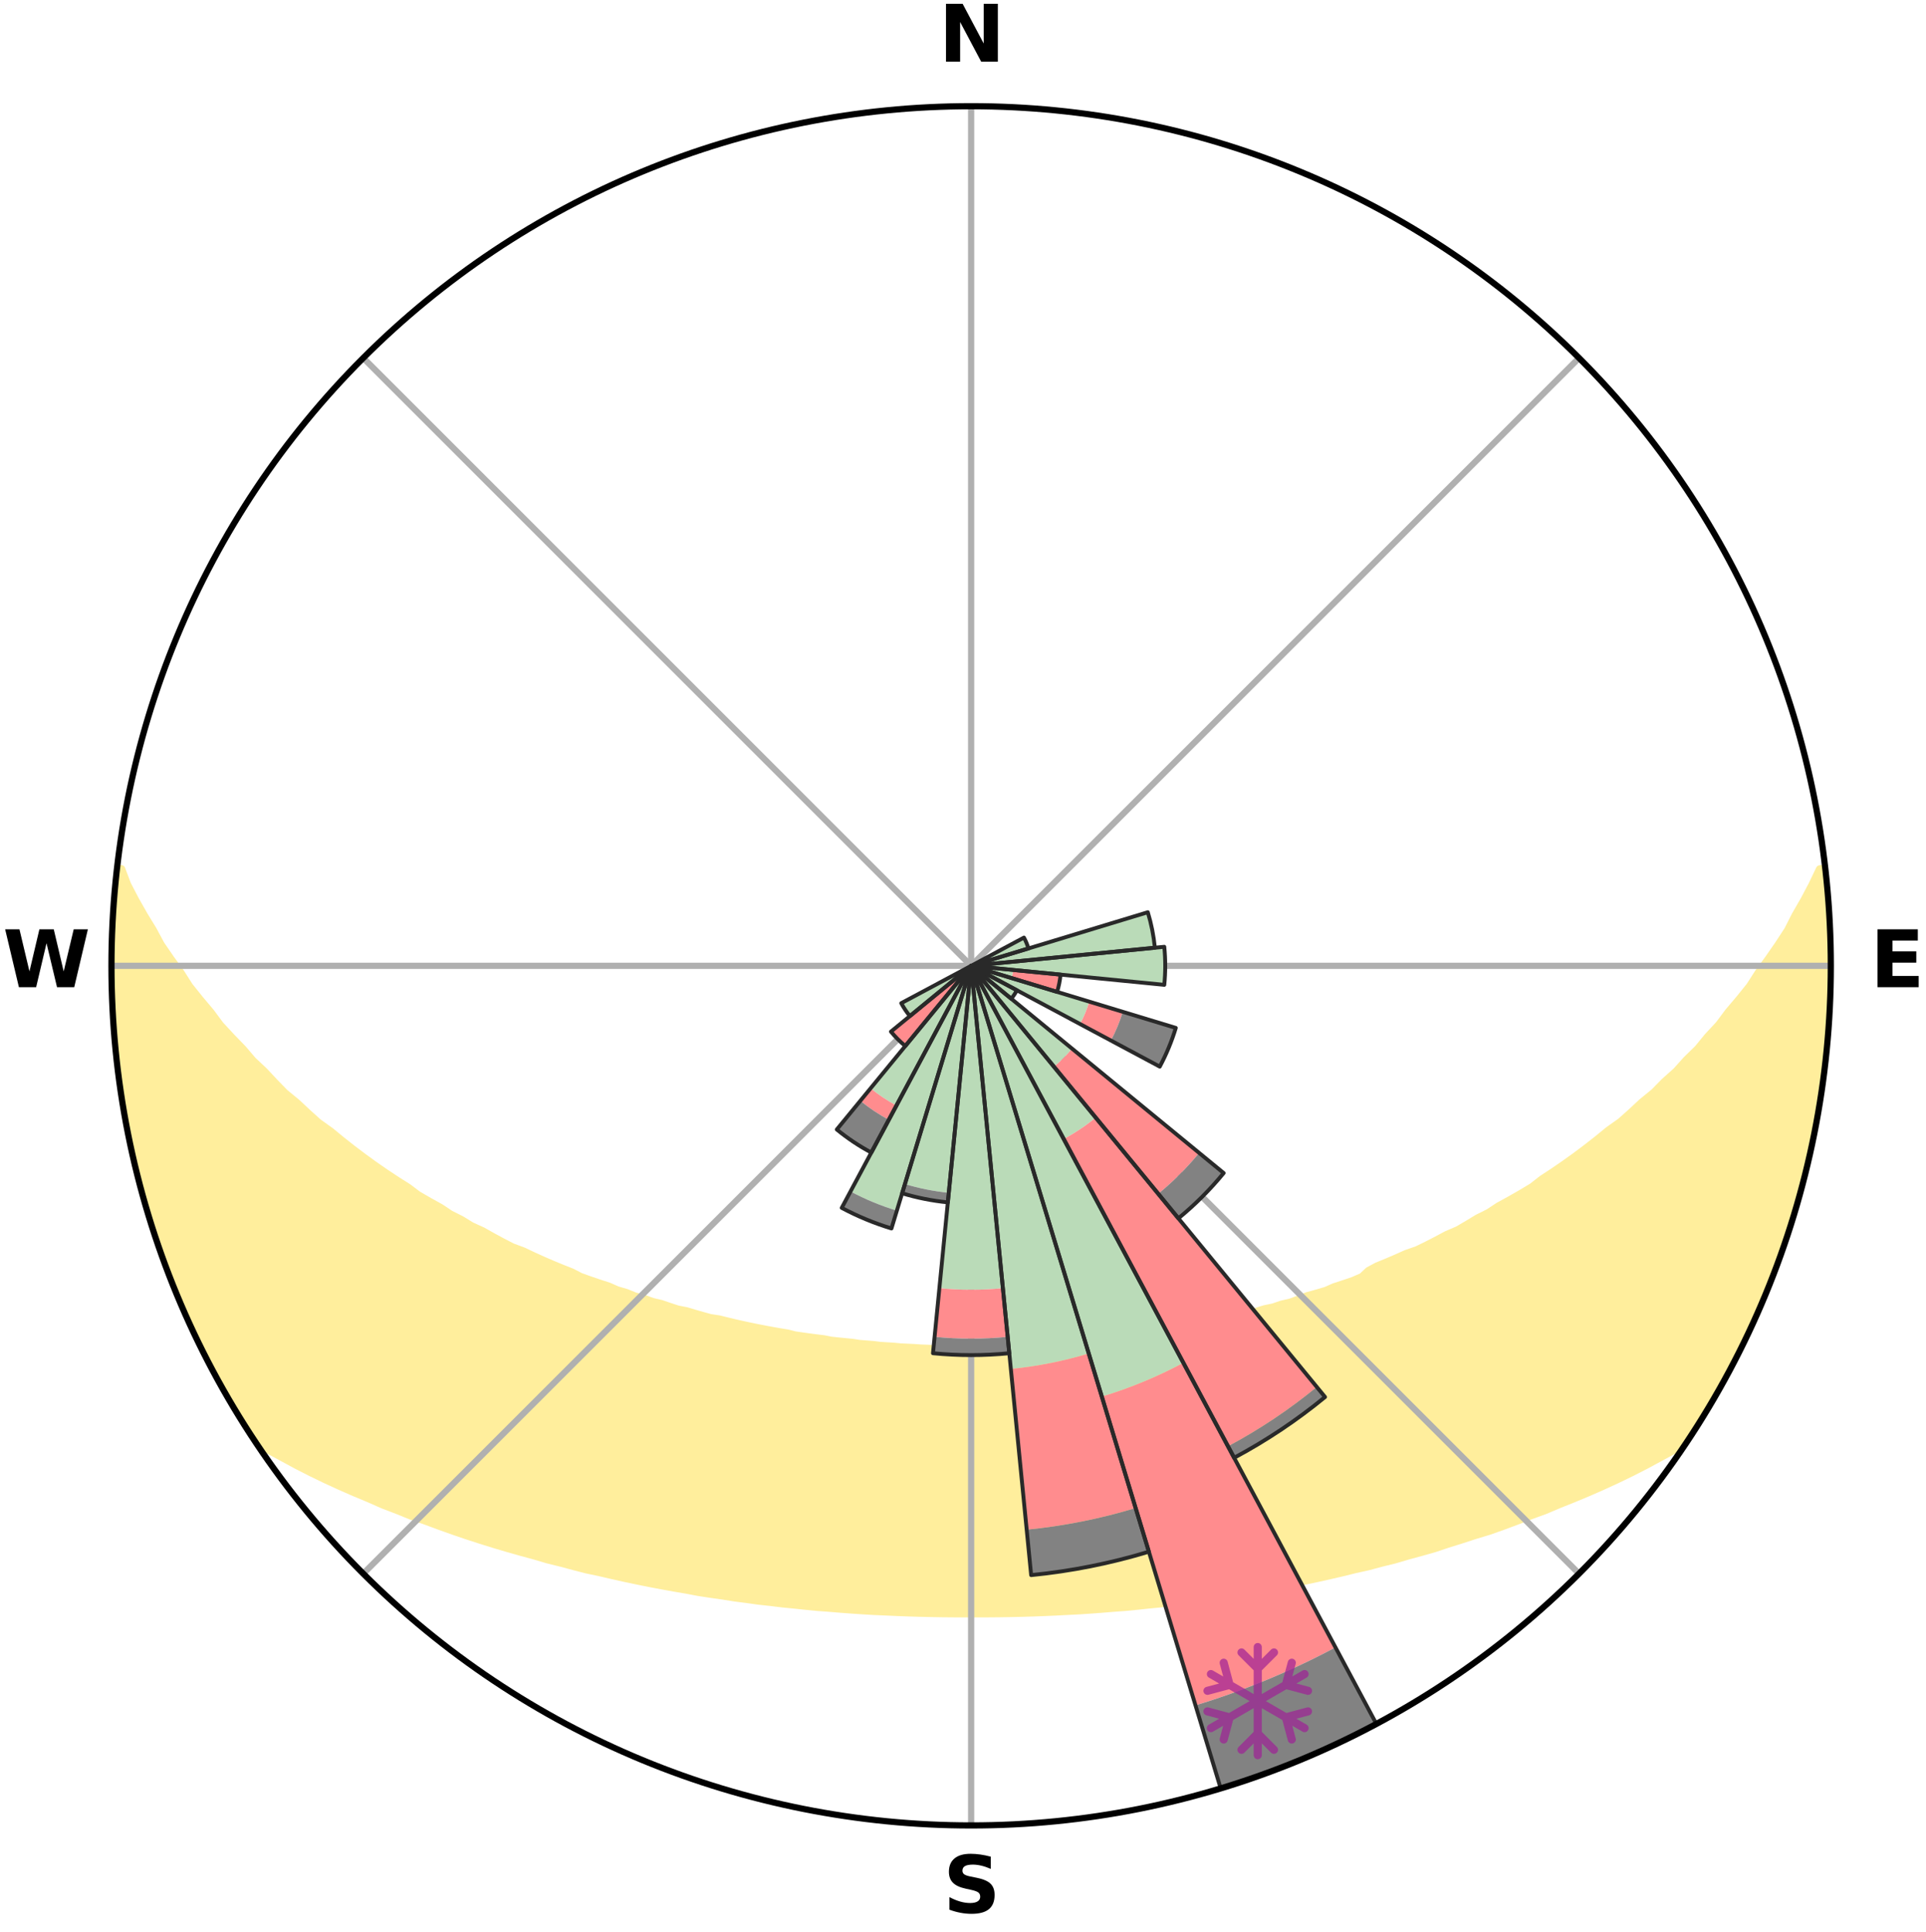 <?xml version="1.0" encoding="utf-8" standalone="no"?>
<!DOCTYPE svg PUBLIC "-//W3C//DTD SVG 1.1//EN"
  "http://www.w3.org/Graphics/SVG/1.1/DTD/svg11.dtd">
<svg xmlns:xlink="http://www.w3.org/1999/xlink" width="248.41pt" height="249.158pt" viewBox="0 0 248.41 249.158" xmlns="http://www.w3.org/2000/svg" version="1.1">
 <title>Ski Rose for ピヤシリスキー場, Nayoro Piyashiri</title>
 <defs>
  <style type="text/css">*{stroke-linejoin: round; stroke-linecap: butt}</style>
 </defs>
 <g id="figure_1">
  <g id="patch_1">
   <path d="M 0 249.158 
L 248.41 249.158 
L 248.41 0 
L 0 0 
z
" style="fill: #ffffff"/>
  </g>
  <g id="axes_1">
   <g id="patch_2">
    <path d="M 236.135 124.579 
C 236.135 110.018 233.267 95.599 227.695 82.147 
C 222.122 68.695 213.955 56.471 203.659 46.175 
C 193.363 35.879 181.139 27.711 167.687 22.139 
C 154.235 16.567 139.815 13.699 125.255 13.699 
C 110.694 13.699 96.275 16.567 82.823 22.139 
C 69.371 27.711 57.147 35.879 46.851 46.175 
C 36.555 56.471 28.387 68.695 22.815 82.147 
C 17.243 95.599 14.375 110.018 14.375 124.579 
C 14.375 139.14 17.243 153.559 22.815 167.011 
C 28.387 180.463 36.555 192.687 46.851 202.983 
C 57.147 213.279 69.371 221.447 82.823 227.019 
C 96.275 232.591 110.694 235.459 125.255 235.459 
C 139.815 235.459 154.235 232.591 167.687 227.019 
C 181.139 221.447 193.363 213.279 203.659 202.983 
C 213.955 192.687 222.122 180.463 227.695 167.011 
C 233.267 153.559 236.135 139.14 236.135 124.579 
M 125.255 124.579 
C 125.255 124.579 125.255 124.579 125.255 124.579 
C 125.255 124.579 125.255 124.579 125.255 124.579 
C 125.255 124.579 125.255 124.579 125.255 124.579 
C 125.255 124.579 125.255 124.579 125.255 124.579 
C 125.255 124.579 125.255 124.579 125.255 124.579 
C 125.255 124.579 125.255 124.579 125.255 124.579 
C 125.255 124.579 125.255 124.579 125.255 124.579 
C 125.255 124.579 125.255 124.579 125.255 124.579 
C 125.255 124.579 125.255 124.579 125.255 124.579 
C 125.255 124.579 125.255 124.579 125.255 124.579 
C 125.255 124.579 125.255 124.579 125.255 124.579 
C 125.255 124.579 125.255 124.579 125.255 124.579 
C 125.255 124.579 125.255 124.579 125.255 124.579 
C 125.255 124.579 125.255 124.579 125.255 124.579 
C 125.255 124.579 125.255 124.579 125.255 124.579 
C 125.255 124.579 125.255 124.579 125.255 124.579 
z
" style="fill: #ffffff"/>
   </g>
   <g id="PolyCollection_1">
    <defs>
     <path id="m709807ff72" d="M 235.416 -137.13 
L 234.709 -137.05 
L 233.744 -135.025 
L 232.69 -133.034 
L 231.567 -131.081 
L 230.602 -129.179 
L 229.379 -127.306 
L 228.114 -125.477 
L 226.812 -123.693 
L 225.693 -121.949 
L 224.326 -120.254 
L 222.929 -118.605 
L 221.722 -116.987 
L 220.273 -115.43 
L 219.017 -113.896 
L 217.522 -112.432 
L 216.223 -110.984 
L 214.69 -109.613 
L 213.353 -108.251 
L 211.789 -106.974 
L 210.421 -105.698 
L 209.039 -104.464 
L 207.438 -103.325 
L 206.034 -102.177 
L 204.62 -101.07 
L 203.197 -100.004 
L 201.767 -98.979 
L 200.33 -97.993 
L 198.89 -97.048 
L 197.635 -96.068 
L 196.186 -95.198 
L 194.737 -94.368 
L 193.287 -93.575 
L 192.018 -92.735 
L 190.57 -92.014 
L 189.298 -91.24 
L 188.026 -90.497 
L 186.586 -89.879 
L 185.317 -89.2 
L 184.049 -88.55 
L 182.783 -87.93 
L 181.368 -87.439 
L 180.113 -86.876 
L 178.862 -86.341 
L 177.617 -85.833 
L 176.517 -85.244 
L 175.686 -84.464 
L 174.529 -83.96 
L 173.302 -83.543 
L 172.084 -83.148 
L 170.993 -82.667 
L 169.79 -82.317 
L 168.597 -81.987 
L 167.521 -81.568 
L 166.45 -81.169 
L 165.282 -80.897 
L 164.222 -80.534 
L 163.075 -80.297 
L 162.028 -79.969 
L 160.987 -79.658 
L 159.951 -79.362 
L 158.843 -79.187 
L 157.823 -78.92 
L 156.808 -78.669 
L 155.8 -78.43 
L 154.798 -78.206 
L 153.803 -77.993 
L 152.814 -77.793 
L 151.832 -77.604 
L 150.856 -77.427 
L 149.888 -77.26 
L 148.926 -77.103 
L 147.971 -76.955 
L 147.022 -76.816 
L 146.114 -76.606 
L 145.176 -76.486 
L 144.244 -76.373 
L 143.318 -76.268 
L 142.422 -76.1 
L 141.506 -76.011 
L 140.595 -75.927 
L 139.69 -75.848 
L 138.805 -75.719 
L 137.908 -75.653 
L 137.016 -75.592 
L 136.138 -75.489 
L 135.252 -75.44 
L 134.371 -75.393 
L 133.499 -75.315 
L 132.623 -75.278 
L 131.754 -75.217 
L 130.882 -75.189 
L 130.013 -75.164 
L 129.147 -75.125 
L 128.281 -75.108 
L 127.416 -75.085 
L 126.551 -75.076 
L 125.687 -75.069 
L 124.823 -75.069 
L 123.959 -75.079 
L 123.094 -75.091 
L 122.23 -75.117 
L 121.364 -75.136 
L 120.496 -75.158 
L 119.629 -75.206 
L 118.759 -75.236 
L 117.89 -75.3 
L 117.015 -75.339 
L 116.137 -75.382 
L 115.263 -75.469 
L 114.379 -75.522 
L 113.491 -75.578 
L 112.611 -75.69 
L 111.716 -75.758 
L 110.815 -75.831 
L 109.929 -75.971 
L 109.02 -76.057 
L 108.105 -76.149 
L 107.184 -76.247 
L 106.287 -76.426 
L 105.356 -76.54 
L 104.42 -76.662 
L 103.477 -76.792 
L 102.528 -76.93 
L 101.615 -77.164 
L 100.655 -77.323 
L 99.689 -77.492 
L 98.716 -77.671 
L 97.736 -77.861 
L 96.75 -78.063 
L 95.757 -78.276 
L 94.757 -78.503 
L 93.752 -78.742 
L 92.74 -78.995 
L 91.645 -79.158 
L 90.617 -79.439 
L 89.584 -79.735 
L 88.545 -80.047 
L 87.41 -80.268 
L 86.357 -80.613 
L 85.3 -80.976 
L 84.136 -81.249 
L 83.067 -81.648 
L 81.884 -81.958 
L 80.805 -82.397 
L 79.604 -82.748 
L 78.517 -83.229 
L 77.302 -83.623 
L 76.078 -84.04 
L 74.846 -84.482 
L 73.744 -85.053 
L 72.501 -85.544 
L 71.253 -86.06 
L 69.999 -86.603 
L 68.741 -87.173 
L 67.479 -87.771 
L 66.054 -88.301 
L 64.784 -88.959 
L 63.512 -89.646 
L 62.239 -90.364 
L 60.795 -91.023 
L 59.522 -91.806 
L 58.072 -92.535 
L 56.801 -93.383 
L 55.351 -94.184 
L 53.9 -95.023 
L 52.64 -95.975 
L 51.195 -96.889 
L 49.754 -97.843 
L 48.317 -98.836 
L 46.887 -99.87 
L 45.464 -100.944 
L 44.05 -102.059 
L 42.646 -103.215 
L 41.046 -104.362 
L 39.665 -105.604 
L 38.297 -106.887 
L 36.734 -108.173 
L 35.399 -109.542 
L 34.082 -110.953 
L 32.57 -112.377 
L 31.293 -113.873 
L 29.823 -115.39 
L 28.376 -116.955 
L 27.172 -118.58 
L 25.778 -120.236 
L 24.413 -121.938 
L 23.298 -123.689 
L 22 -125.48 
L 20.74 -127.316 
L 19.736 -129.186 
L 18.565 -131.104 
L 17.453 -133.063 
L 16.414 -135.059 
L 15.657 -137.066 
L 15.106 -137.129 
L 15.106 -137.129 
L 14.999 -135.195 
L 14.743 -133.277 
L 14.702 -131.341 
L 14.511 -129.414 
L 14.582 -127.477 
L 14.456 -125.546 
L 14.409 -123.612 
L 14.483 -121.678 
L 14.502 -119.743 
L 14.637 -117.813 
L 14.72 -115.88 
L 14.967 -113.96 
L 15.115 -112.03 
L 15.367 -110.112 
L 15.702 -108.206 
L 15.947 -106.287 
L 16.342 -104.393 
L 16.651 -102.483 
L 17.045 -100.589 
L 17.529 -98.716 
L 17.933 -96.824 
L 18.412 -94.949 
L 18.985 -93.1 
L 19.586 -91.262 
L 20.118 -89.401 
L 20.78 -87.583 
L 21.406 -85.752 
L 22.128 -83.956 
L 22.815 -82.147 
L 23.599 -80.378 
L 24.415 -78.624 
L 25.204 -76.857 
L 26.034 -75.109 
L 26.906 -73.382 
L 27.824 -71.678 
L 28.756 -69.983 
L 29.759 -68.328 
L 30.723 -66.65 
L 31.747 -65.008 
L 32.797 -63.382 
L 34.496 -62.202 
L 36.384 -61.188 
L 38.23 -60.184 
L 40.095 -59.233 
L 41.964 -58.327 
L 43.84 -57.466 
L 45.713 -56.644 
L 47.585 -55.863 
L 49.392 -55.064 
L 51.252 -54.353 
L 53.05 -53.624 
L 54.899 -52.984 
L 56.684 -52.32 
L 58.462 -51.687 
L 60.232 -51.084 
L 61.995 -50.511 
L 63.748 -49.965 
L 65.492 -49.447 
L 67.227 -48.955 
L 68.951 -48.488 
L 70.626 -47.992 
L 72.33 -47.573 
L 73.991 -47.128 
L 75.641 -46.701 
L 77.315 -46.349 
L 78.95 -45.969 
L 80.574 -45.605 
L 82.191 -45.266 
L 83.798 -44.941 
L 85.398 -44.639 
L 86.988 -44.35 
L 88.57 -44.082 
L 90.125 -43.787 
L 91.69 -43.547 
L 93.249 -43.326 
L 94.784 -43.081 
L 96.325 -42.884 
L 97.848 -42.669 
L 99.377 -42.504 
L 100.888 -42.317 
L 102.401 -42.171 
L 103.901 -42.011 
L 105.397 -41.864 
L 106.893 -41.756 
L 108.379 -41.633 
L 109.861 -41.522 
L 111.339 -41.423 
L 112.814 -41.336 
L 114.287 -41.273 
L 115.756 -41.207 
L 117.222 -41.152 
L 118.685 -41.107 
L 120.147 -41.073 
L 121.608 -41.049 
L 123.067 -41.036 
L 124.526 -41.033 
L 125.984 -41.036 
L 127.443 -41.036 
L 128.902 -41.048 
L 130.362 -41.072 
L 131.824 -41.105 
L 133.288 -41.15 
L 134.754 -41.205 
L 136.223 -41.271 
L 137.694 -41.348 
L 139.171 -41.42 
L 140.649 -41.519 
L 142.131 -41.629 
L 143.617 -41.752 
L 145.114 -41.86 
L 146.61 -42.006 
L 148.11 -42.167 
L 149.624 -42.311 
L 151.135 -42.498 
L 152.651 -42.699 
L 154.186 -42.879 
L 155.728 -43.074 
L 157.264 -43.32 
L 158.822 -43.541 
L 160.37 -43.819 
L 161.943 -44.074 
L 163.525 -44.343 
L 165.115 -44.631 
L 166.715 -44.934 
L 168.323 -45.258 
L 169.94 -45.598 
L 171.565 -45.96 
L 173.199 -46.341 
L 174.841 -46.745 
L 176.525 -47.119 
L 178.185 -47.565 
L 179.89 -47.983 
L 181.566 -48.479 
L 183.29 -48.946 
L 185.025 -49.438 
L 186.726 -50.009 
L 188.478 -50.555 
L 190.238 -51.129 
L 192.057 -51.677 
L 193.835 -52.31 
L 195.621 -52.974 
L 197.412 -53.67 
L 199.267 -54.344 
L 201.069 -55.108 
L 202.935 -55.853 
L 204.807 -56.635 
L 206.681 -57.457 
L 208.556 -58.318 
L 210.427 -59.224 
L 212.291 -60.176 
L 214.138 -61.179 
L 216.026 -62.194 
L 217.696 -63.393 
L 218.77 -65.003 
L 219.786 -66.65 
L 220.769 -68.317 
L 221.711 -70.007 
L 222.681 -71.681 
L 223.605 -73.381 
L 224.413 -75.141 
L 225.269 -76.875 
L 226.074 -78.633 
L 226.83 -80.413 
L 227.691 -82.149 
L 228.419 -83.942 
L 229.062 -85.767 
L 229.772 -87.568 
L 230.364 -89.41 
L 230.973 -91.246 
L 231.536 -93.097 
L 232.054 -94.961 
L 232.527 -96.837 
L 233.063 -98.697 
L 233.453 -100.592 
L 233.855 -102.484 
L 234.278 -104.373 
L 234.586 -106.283 
L 234.8 -108.207 
L 235.112 -110.116 
L 235.39 -112.031 
L 235.526 -113.961 
L 235.765 -115.882 
L 235.784 -117.819 
L 235.948 -119.746 
L 236.047 -121.678 
L 236.111 -123.612 
L 236.014 -125.546 
L 236.038 -127.48 
L 235.999 -129.414 
L 235.927 -131.348 
L 235.696 -133.271 
L 235.588 -135.203 
L 235.416 -137.13 
z
" style="stroke: #ffee9c"/>
    </defs>
    <g clip-path="url(#p18bb82a859)">
     <use xlink:href="#m709807ff72" x="0" y="249.158" style="fill: #ffee9c; stroke: #ffee9c"/>
    </g>
   </g>
   <g id="matplotlib.axis_1">
    <g id="xtick_1">
     <g id="line2d_1">
      <path d="M 125.255 124.579 
L 125.255 13.699 
" clip-path="url(#p18bb82a859)" style="fill: none; stroke: #b0b0b0; stroke-width: 0.8; stroke-linecap: square"/>
     </g>
     <g id="text_1">
      <!-- N -->
      <g transform="translate(121.07 7.958) scale(0.1 -0.1)">
       <defs>
        <path id="DejaVuSans-Bold-4e" d="M 588 4666 
L 1931 4666 
L 3628 1466 
L 3628 4666 
L 4769 4666 
L 4769 0 
L 3425 0 
L 1728 3200 
L 1728 0 
L 588 0 
L 588 4666 
z
" transform="scale(0.016)"/>
       </defs>
       <use xlink:href="#DejaVuSans-Bold-4e"/>
      </g>
     </g>
    </g>
    <g id="xtick_2">
     <g id="line2d_2">
      <path d="M 125.255 124.579 
L 203.659 46.175 
" clip-path="url(#p18bb82a859)" style="fill: none; stroke: #b0b0b0; stroke-width: 0.8; stroke-linecap: square"/>
     </g>
    </g>
    <g id="xtick_3">
     <g id="line2d_3">
      <path d="M 125.255 124.579 
L 236.135 124.579 
" clip-path="url(#p18bb82a859)" style="fill: none; stroke: #b0b0b0; stroke-width: 0.8; stroke-linecap: square"/>
     </g>
     <g id="text_2">
      <!-- E -->
      <g transform="translate(241.219 127.338) scale(0.1 -0.1)">
       <defs>
        <path id="DejaVuSans-Bold-45" d="M 588 4666 
L 3834 4666 
L 3834 3756 
L 1791 3756 
L 1791 2888 
L 3713 2888 
L 3713 1978 
L 1791 1978 
L 1791 909 
L 3903 909 
L 3903 0 
L 588 0 
L 588 4666 
z
" transform="scale(0.016)"/>
       </defs>
       <use xlink:href="#DejaVuSans-Bold-45"/>
      </g>
     </g>
    </g>
    <g id="xtick_4">
     <g id="line2d_4">
      <path d="M 125.255 124.579 
L 203.659 202.983 
" clip-path="url(#p18bb82a859)" style="fill: none; stroke: #b0b0b0; stroke-width: 0.8; stroke-linecap: square"/>
     </g>
    </g>
    <g id="xtick_5">
     <g id="line2d_5">
      <path d="M 125.255 124.579 
L 125.255 235.459 
" clip-path="url(#p18bb82a859)" style="fill: none; stroke: #b0b0b0; stroke-width: 0.8; stroke-linecap: square"/>
     </g>
     <g id="text_3">
      <!-- S -->
      <g transform="translate(121.654 246.718) scale(0.1 -0.1)">
       <defs>
        <path id="DejaVuSans-Bold-53" d="M 3834 4519 
L 3834 3531 
Q 3450 3703 3084 3790 
Q 2719 3878 2394 3878 
Q 1963 3878 1756 3759 
Q 1550 3641 1550 3391 
Q 1550 3203 1689 3098 
Q 1828 2994 2194 2919 
L 2706 2816 
Q 3484 2659 3812 2340 
Q 4141 2022 4141 1434 
Q 4141 663 3683 286 
Q 3225 -91 2284 -91 
Q 1841 -91 1394 -6 
Q 947 78 500 244 
L 500 1259 
Q 947 1022 1364 901 
Q 1781 781 2169 781 
Q 2563 781 2772 912 
Q 2981 1044 2981 1288 
Q 2981 1506 2839 1625 
Q 2697 1744 2272 1838 
L 1806 1941 
Q 1106 2091 782 2419 
Q 459 2747 459 3303 
Q 459 4000 909 4375 
Q 1359 4750 2203 4750 
Q 2588 4750 2994 4692 
Q 3400 4634 3834 4519 
z
" transform="scale(0.016)"/>
       </defs>
       <use xlink:href="#DejaVuSans-Bold-53"/>
      </g>
     </g>
    </g>
    <g id="xtick_6">
     <g id="line2d_6">
      <path d="M 125.255 124.579 
L 46.851 202.983 
" clip-path="url(#p18bb82a859)" style="fill: none; stroke: #b0b0b0; stroke-width: 0.8; stroke-linecap: square"/>
     </g>
    </g>
    <g id="xtick_7">
     <g id="line2d_7">
      <path d="M 125.255 124.579 
L 14.375 124.579 
" clip-path="url(#p18bb82a859)" style="fill: none; stroke: #b0b0b0; stroke-width: 0.8; stroke-linecap: square"/>
     </g>
     <g id="text_4">
      <!-- W -->
      <g transform="translate(0.36 127.338) scale(0.1 -0.1)">
       <defs>
        <path id="DejaVuSans-Bold-57" d="M 191 4666 
L 1344 4666 
L 2150 1275 
L 2950 4666 
L 4109 4666 
L 4909 1275 
L 5716 4666 
L 6859 4666 
L 5759 0 
L 4372 0 
L 3525 3547 
L 2688 0 
L 1300 0 
L 191 4666 
z
" transform="scale(0.016)"/>
       </defs>
       <use xlink:href="#DejaVuSans-Bold-57"/>
      </g>
     </g>
    </g>
    <g id="xtick_8">
     <g id="line2d_8">
      <path d="M 125.255 124.579 
L 46.851 46.175 
" clip-path="url(#p18bb82a859)" style="fill: none; stroke: #b0b0b0; stroke-width: 0.8; stroke-linecap: square"/>
     </g>
    </g>
   </g>
   <g id="matplotlib.axis_2"/>
   <g id="patch_3">
    <path d="M 125.255 124.579 
C 125.255 124.579 125.255 124.579 125.255 124.579 
C 125.255 124.579 125.255 124.579 125.255 124.579 
L 125.255 124.579 
C 125.255 124.579 125.255 124.579 125.255 124.579 
C 125.255 124.579 125.255 124.579 125.255 124.579 
z
" clip-path="url(#p18bb82a859)" style="fill: #d9d9d9"/>
   </g>
   <g id="patch_4">
    <path d="M 125.255 124.579 
C 125.255 124.579 125.255 124.579 125.255 124.579 
C 125.255 124.579 125.255 124.579 125.255 124.579 
L 125.255 124.579 
C 125.255 124.579 125.255 124.579 125.255 124.579 
C 125.255 124.579 125.255 124.579 125.255 124.579 
z
" clip-path="url(#p18bb82a859)" style="fill: #d9d9d9"/>
   </g>
   <g id="patch_5">
    <path d="M 125.255 124.579 
C 125.255 124.579 125.255 124.579 125.255 124.579 
C 125.255 124.579 125.255 124.579 125.255 124.579 
L 125.255 124.579 
C 125.255 124.579 125.255 124.579 125.255 124.579 
C 125.255 124.579 125.255 124.579 125.255 124.579 
z
" clip-path="url(#p18bb82a859)" style="fill: #d9d9d9"/>
   </g>
   <g id="patch_6">
    <path d="M 125.255 124.579 
C 125.255 124.579 125.255 124.579 125.255 124.579 
C 125.255 124.579 125.255 124.579 125.255 124.579 
L 125.255 124.579 
C 125.255 124.579 125.255 124.579 125.255 124.579 
C 125.255 124.579 125.255 124.579 125.255 124.579 
z
" clip-path="url(#p18bb82a859)" style="fill: #d9d9d9"/>
   </g>
   <g id="patch_7">
    <path d="M 125.255 124.579 
C 125.255 124.579 125.255 124.579 125.255 124.579 
C 125.255 124.579 125.255 124.579 125.255 124.579 
L 125.255 124.579 
C 125.255 124.579 125.255 124.579 125.255 124.579 
C 125.255 124.579 125.255 124.579 125.255 124.579 
z
" clip-path="url(#p18bb82a859)" style="fill: #d9d9d9"/>
   </g>
   <g id="patch_8">
    <path d="M 125.255 124.579 
C 125.255 124.579 125.255 124.579 125.255 124.579 
C 125.255 124.579 125.255 124.579 125.255 124.579 
L 125.255 124.579 
C 125.255 124.579 125.255 124.579 125.255 124.579 
C 125.255 124.579 125.255 124.579 125.255 124.579 
z
" clip-path="url(#p18bb82a859)" style="fill: #d9d9d9"/>
   </g>
   <g id="patch_9">
    <path d="M 125.255 124.579 
C 125.255 124.579 125.255 124.579 125.255 124.579 
C 125.255 124.579 125.255 124.579 125.255 124.579 
L 125.255 124.579 
C 125.255 124.579 125.255 124.579 125.255 124.579 
C 125.255 124.579 125.255 124.579 125.255 124.579 
z
" clip-path="url(#p18bb82a859)" style="fill: #d9d9d9"/>
   </g>
   <g id="patch_10">
    <path d="M 125.255 124.579 
C 125.255 124.579 125.255 124.579 125.255 124.579 
C 125.255 124.579 125.255 124.579 125.255 124.579 
L 125.255 124.579 
C 125.255 124.579 125.255 124.579 125.255 124.579 
C 125.255 124.579 125.255 124.579 125.255 124.579 
z
" clip-path="url(#p18bb82a859)" style="fill: #d9d9d9"/>
   </g>
   <g id="patch_11">
    <path d="M 125.255 124.579 
C 125.255 124.579 125.255 124.579 125.255 124.579 
C 125.255 124.579 125.255 124.579 125.255 124.579 
L 125.255 124.579 
C 125.255 124.579 125.255 124.579 125.255 124.579 
C 125.255 124.579 125.255 124.579 125.255 124.579 
z
" clip-path="url(#p18bb82a859)" style="fill: #d9d9d9"/>
   </g>
   <g id="patch_12">
    <path d="M 125.255 124.579 
C 125.255 124.579 125.255 124.579 125.255 124.579 
C 125.255 124.579 125.255 124.579 125.255 124.579 
L 125.255 124.579 
C 125.255 124.579 125.255 124.579 125.255 124.579 
C 125.255 124.579 125.255 124.579 125.255 124.579 
z
" clip-path="url(#p18bb82a859)" style="fill: #d9d9d9"/>
   </g>
   <g id="patch_13">
    <path d="M 125.255 124.579 
C 125.255 124.579 125.255 124.579 125.255 124.579 
C 125.255 124.579 125.255 124.579 125.255 124.579 
L 125.255 124.579 
C 125.255 124.579 125.255 124.579 125.255 124.579 
C 125.255 124.579 125.255 124.579 125.255 124.579 
z
" clip-path="url(#p18bb82a859)" style="fill: #d9d9d9"/>
   </g>
   <g id="patch_14">
    <path d="M 125.255 124.579 
C 125.255 124.579 125.255 124.579 125.255 124.579 
C 125.255 124.579 125.255 124.579 125.255 124.579 
L 125.255 124.579 
C 125.255 124.579 125.255 124.579 125.255 124.579 
C 125.255 124.579 125.255 124.579 125.255 124.579 
z
" clip-path="url(#p18bb82a859)" style="fill: #d9d9d9"/>
   </g>
   <g id="patch_15">
    <path d="M 125.255 124.579 
C 125.255 124.579 125.255 124.579 125.255 124.579 
C 125.255 124.579 125.255 124.579 125.255 124.579 
L 125.255 124.579 
C 125.255 124.579 125.255 124.579 125.255 124.579 
C 125.255 124.579 125.255 124.579 125.255 124.579 
z
" clip-path="url(#p18bb82a859)" style="fill: #d9d9d9"/>
   </g>
   <g id="patch_16">
    <path d="M 125.255 124.579 
C 125.255 124.579 125.255 124.579 125.255 124.579 
C 125.255 124.579 125.255 124.579 125.255 124.579 
L 125.255 124.579 
C 125.255 124.579 125.255 124.579 125.255 124.579 
C 125.255 124.579 125.255 124.579 125.255 124.579 
z
" clip-path="url(#p18bb82a859)" style="fill: #d9d9d9"/>
   </g>
   <g id="patch_17">
    <path d="M 125.255 124.579 
C 125.255 124.579 125.255 124.579 125.255 124.579 
C 125.255 124.579 125.255 124.579 125.255 124.579 
L 125.255 124.579 
C 125.255 124.579 125.255 124.579 125.255 124.579 
C 125.255 124.579 125.255 124.579 125.255 124.579 
z
" clip-path="url(#p18bb82a859)" style="fill: #d9d9d9"/>
   </g>
   <g id="patch_18">
    <path d="M 125.255 124.579 
C 125.255 124.579 125.255 124.579 125.255 124.579 
C 125.255 124.579 125.255 124.579 125.255 124.579 
L 125.255 124.579 
C 125.255 124.579 125.255 124.579 125.255 124.579 
C 125.255 124.579 125.255 124.579 125.255 124.579 
z
" clip-path="url(#p18bb82a859)" style="fill: #d9d9d9"/>
   </g>
   <g id="patch_19">
    <path d="M 125.255 124.579 
C 125.255 124.579 125.255 124.579 125.255 124.579 
C 125.255 124.579 125.255 124.579 125.255 124.579 
L 125.255 124.579 
C 125.255 124.579 125.255 124.579 125.255 124.579 
C 125.255 124.579 125.255 124.579 125.255 124.579 
z
" clip-path="url(#p18bb82a859)" style="fill: #d9d9d9"/>
   </g>
   <g id="patch_20">
    <path d="M 125.255 124.579 
C 125.255 124.579 125.255 124.579 125.255 124.579 
C 125.255 124.579 125.255 124.579 125.255 124.579 
L 125.255 124.579 
C 125.255 124.579 125.255 124.579 125.255 124.579 
C 125.255 124.579 125.255 124.579 125.255 124.579 
z
" clip-path="url(#p18bb82a859)" style="fill: #d9d9d9"/>
   </g>
   <g id="patch_21">
    <path d="M 125.255 124.579 
C 125.255 124.579 125.255 124.579 125.255 124.579 
C 125.255 124.579 125.255 124.579 125.255 124.579 
L 125.255 124.579 
C 125.255 124.579 125.255 124.579 125.255 124.579 
C 125.255 124.579 125.255 124.579 125.255 124.579 
z
" clip-path="url(#p18bb82a859)" style="fill: #d9d9d9"/>
   </g>
   <g id="patch_22">
    <path d="M 125.255 124.579 
C 125.255 124.579 125.255 124.579 125.255 124.579 
C 125.255 124.579 125.255 124.579 125.255 124.579 
L 125.255 124.579 
C 125.255 124.579 125.255 124.579 125.255 124.579 
C 125.255 124.579 125.255 124.579 125.255 124.579 
z
" clip-path="url(#p18bb82a859)" style="fill: #d9d9d9"/>
   </g>
   <g id="patch_23">
    <path d="M 125.255 124.579 
C 125.255 124.579 125.255 124.579 125.255 124.579 
C 125.255 124.579 125.255 124.579 125.255 124.579 
L 125.255 124.579 
C 125.255 124.579 125.255 124.579 125.255 124.579 
C 125.255 124.579 125.255 124.579 125.255 124.579 
z
" clip-path="url(#p18bb82a859)" style="fill: #d9d9d9"/>
   </g>
   <g id="patch_24">
    <path d="M 125.255 124.579 
C 125.255 124.579 125.255 124.579 125.255 124.579 
C 125.255 124.579 125.255 124.579 125.255 124.579 
L 125.255 124.579 
C 125.255 124.579 125.255 124.579 125.255 124.579 
C 125.255 124.579 125.255 124.579 125.255 124.579 
z
" clip-path="url(#p18bb82a859)" style="fill: #d9d9d9"/>
   </g>
   <g id="patch_25">
    <path d="M 125.255 124.579 
C 125.255 124.579 125.255 124.579 125.255 124.579 
C 125.255 124.579 125.255 124.579 125.255 124.579 
L 125.255 124.579 
C 125.255 124.579 125.255 124.579 125.255 124.579 
C 125.255 124.579 125.255 124.579 125.255 124.579 
z
" clip-path="url(#p18bb82a859)" style="fill: #d9d9d9"/>
   </g>
   <g id="patch_26">
    <path d="M 125.255 124.579 
C 125.255 124.579 125.255 124.579 125.255 124.579 
C 125.255 124.579 125.255 124.579 125.255 124.579 
L 125.255 124.579 
C 125.255 124.579 125.255 124.579 125.255 124.579 
C 125.255 124.579 125.255 124.579 125.255 124.579 
z
" clip-path="url(#p18bb82a859)" style="fill: #d9d9d9"/>
   </g>
   <g id="patch_27">
    <path d="M 125.255 124.579 
C 125.255 124.579 125.255 124.579 125.255 124.579 
C 125.255 124.579 125.255 124.579 125.255 124.579 
L 125.255 124.579 
C 125.255 124.579 125.255 124.579 125.255 124.579 
C 125.255 124.579 125.255 124.579 125.255 124.579 
z
" clip-path="url(#p18bb82a859)" style="fill: #d9d9d9"/>
   </g>
   <g id="patch_28">
    <path d="M 125.255 124.579 
C 125.255 124.579 125.255 124.579 125.255 124.579 
C 125.255 124.579 125.255 124.579 125.255 124.579 
L 125.255 124.579 
C 125.255 124.579 125.255 124.579 125.255 124.579 
C 125.255 124.579 125.255 124.579 125.255 124.579 
z
" clip-path="url(#p18bb82a859)" style="fill: #d9d9d9"/>
   </g>
   <g id="patch_29">
    <path d="M 125.255 124.579 
C 125.255 124.579 125.255 124.579 125.255 124.579 
C 125.255 124.579 125.255 124.579 125.255 124.579 
L 125.255 124.579 
C 125.255 124.579 125.255 124.579 125.255 124.579 
C 125.255 124.579 125.255 124.579 125.255 124.579 
z
" clip-path="url(#p18bb82a859)" style="fill: #d9d9d9"/>
   </g>
   <g id="patch_30">
    <path d="M 125.255 124.579 
C 125.255 124.579 125.255 124.579 125.255 124.579 
C 125.255 124.579 125.255 124.579 125.255 124.579 
L 125.255 124.579 
C 125.255 124.579 125.255 124.579 125.255 124.579 
C 125.255 124.579 125.255 124.579 125.255 124.579 
z
" clip-path="url(#p18bb82a859)" style="fill: #d9d9d9"/>
   </g>
   <g id="patch_31">
    <path d="M 125.255 124.579 
C 125.255 124.579 125.255 124.579 125.255 124.579 
C 125.255 124.579 125.255 124.579 125.255 124.579 
L 125.255 124.579 
C 125.255 124.579 125.255 124.579 125.255 124.579 
C 125.255 124.579 125.255 124.579 125.255 124.579 
z
" clip-path="url(#p18bb82a859)" style="fill: #d9d9d9"/>
   </g>
   <g id="patch_32">
    <path d="M 125.255 124.579 
C 125.255 124.579 125.255 124.579 125.255 124.579 
C 125.255 124.579 125.255 124.579 125.255 124.579 
L 125.255 124.579 
C 125.255 124.579 125.255 124.579 125.255 124.579 
C 125.255 124.579 125.255 124.579 125.255 124.579 
z
" clip-path="url(#p18bb82a859)" style="fill: #d9d9d9"/>
   </g>
   <g id="patch_33">
    <path d="M 125.255 124.579 
C 125.255 124.579 125.255 124.579 125.255 124.579 
C 125.255 124.579 125.255 124.579 125.255 124.579 
L 125.255 124.579 
C 125.255 124.579 125.255 124.579 125.255 124.579 
C 125.255 124.579 125.255 124.579 125.255 124.579 
z
" clip-path="url(#p18bb82a859)" style="fill: #d9d9d9"/>
   </g>
   <g id="patch_34">
    <path d="M 125.255 124.579 
C 125.255 124.579 125.255 124.579 125.255 124.579 
C 125.255 124.579 125.255 124.579 125.255 124.579 
L 125.255 124.579 
C 125.255 124.579 125.255 124.579 125.255 124.579 
C 125.255 124.579 125.255 124.579 125.255 124.579 
z
" clip-path="url(#p18bb82a859)" style="fill: #d9d9d9"/>
   </g>
   <g id="patch_35">
    <path d="M 125.255 124.579 
C 125.255 124.579 125.255 124.579 125.255 124.579 
C 125.255 124.579 125.255 124.579 125.255 124.579 
L 125.255 124.579 
C 125.255 124.579 125.255 124.579 125.255 124.579 
C 125.255 124.579 125.255 124.579 125.255 124.579 
z
" clip-path="url(#p18bb82a859)" style="fill: #badbb8"/>
   </g>
   <g id="patch_36">
    <path d="M 125.255 124.579 
C 125.255 124.579 125.255 124.579 125.255 124.579 
C 125.255 124.579 125.255 124.579 125.255 124.579 
L 125.255 124.579 
C 125.255 124.579 125.255 124.579 125.255 124.579 
C 125.255 124.579 125.255 124.579 125.255 124.579 
z
" clip-path="url(#p18bb82a859)" style="fill: #badbb8"/>
   </g>
   <g id="patch_37">
    <path d="M 125.255 124.579 
C 125.255 124.579 125.255 124.579 125.255 124.579 
C 125.255 124.579 125.255 124.579 125.255 124.579 
L 125.255 124.579 
C 125.255 124.579 125.255 124.579 125.255 124.579 
C 125.255 124.579 125.255 124.579 125.255 124.579 
z
" clip-path="url(#p18bb82a859)" style="fill: #badbb8"/>
   </g>
   <g id="patch_38">
    <path d="M 125.255 124.579 
C 125.255 124.579 125.255 124.579 125.255 124.579 
C 125.255 124.579 125.255 124.579 125.255 124.579 
L 125.255 124.579 
C 125.255 124.579 125.255 124.579 125.255 124.579 
C 125.255 124.579 125.255 124.579 125.255 124.579 
z
" clip-path="url(#p18bb82a859)" style="fill: #badbb8"/>
   </g>
   <g id="patch_39">
    <path d="M 125.255 124.579 
C 125.255 124.579 125.255 124.579 125.255 124.579 
C 125.255 124.579 125.255 124.579 125.255 124.579 
L 125.255 124.579 
C 125.255 124.579 125.255 124.579 125.255 124.579 
C 125.255 124.579 125.255 124.579 125.255 124.579 
z
" clip-path="url(#p18bb82a859)" style="fill: #badbb8"/>
   </g>
   <g id="patch_40">
    <path d="M 125.255 124.579 
C 125.255 124.579 125.255 124.579 125.255 124.579 
C 125.255 124.579 125.255 124.579 125.255 124.579 
L 125.255 124.579 
C 125.255 124.579 125.255 124.579 125.255 124.579 
C 125.255 124.579 125.255 124.579 125.255 124.579 
z
" clip-path="url(#p18bb82a859)" style="fill: #badbb8"/>
   </g>
   <g id="patch_41">
    <path d="M 125.255 124.579 
C 125.255 124.579 125.255 124.579 125.255 124.579 
C 125.255 124.579 125.255 124.579 125.255 124.579 
L 132.648 122.337 
C 132.574 122.095 132.489 121.856 132.392 121.623 
C 132.295 121.389 132.187 121.16 132.068 120.937 
z
" clip-path="url(#p18bb82a859)" style="fill: #badbb8"/>
   </g>
   <g id="patch_42">
    <path d="M 125.255 124.579 
C 125.255 124.579 125.255 124.579 125.255 124.579 
C 125.255 124.579 125.255 124.579 125.255 124.579 
L 148.951 122.245 
C 148.875 121.47 148.761 120.698 148.609 119.934 
C 148.456 119.169 148.267 118.413 148.041 117.667 
z
" clip-path="url(#p18bb82a859)" style="fill: #badbb8"/>
   </g>
   <g id="patch_43">
    <path d="M 125.255 124.579 
C 125.255 124.579 125.255 124.579 125.255 124.579 
C 125.255 124.579 125.255 124.579 125.255 124.579 
L 150.167 127.033 
C 150.248 126.217 150.288 125.398 150.288 124.579 
C 150.288 123.76 150.248 122.941 150.167 122.125 
z
" clip-path="url(#p18bb82a859)" style="fill: #badbb8"/>
   </g>
   <g id="patch_44">
    <path d="M 125.255 124.579 
C 125.255 124.579 125.255 124.579 125.255 124.579 
C 125.255 124.579 125.255 124.579 125.255 124.579 
L 130.482 126.165 
C 130.534 125.994 130.578 125.82 130.613 125.645 
C 130.647 125.469 130.674 125.292 130.691 125.114 
z
" clip-path="url(#p18bb82a859)" style="fill: #badbb8"/>
   </g>
   <g id="patch_45">
    <path d="M 125.255 124.579 
C 125.255 124.579 125.255 124.579 125.255 124.579 
C 125.255 124.579 125.255 124.579 125.255 124.579 
L 139.301 132.087 
C 139.546 131.627 139.769 131.155 139.969 130.674 
C 140.168 130.192 140.344 129.701 140.495 129.202 
z
" clip-path="url(#p18bb82a859)" style="fill: #badbb8"/>
   </g>
   <g id="patch_46">
    <path d="M 125.255 124.579 
C 125.255 124.579 125.255 124.579 125.255 124.579 
C 125.255 124.579 125.255 124.579 125.255 124.579 
L 130.427 128.823 
C 130.565 128.654 130.696 128.478 130.818 128.296 
C 130.939 128.114 131.052 127.926 131.155 127.733 
z
" clip-path="url(#p18bb82a859)" style="fill: #badbb8"/>
   </g>
   <g id="patch_47">
    <path d="M 125.255 124.579 
C 125.255 124.579 125.255 124.579 125.255 124.579 
C 125.255 124.579 125.255 124.579 125.255 124.579 
L 135.936 137.594 
C 136.362 137.245 136.771 136.874 137.16 136.485 
C 137.55 136.095 137.92 135.686 138.27 135.26 
z
" clip-path="url(#p18bb82a859)" style="fill: #badbb8"/>
   </g>
   <g id="patch_48">
    <path d="M 125.255 124.579 
C 125.255 124.579 125.255 124.579 125.255 124.579 
C 125.255 124.579 125.255 124.579 125.255 124.579 
L 137.195 146.918 
C 137.926 146.527 138.638 146.1 139.327 145.64 
C 140.016 145.179 140.683 144.685 141.324 144.159 
z
" clip-path="url(#p18bb82a859)" style="fill: #badbb8"/>
   </g>
   <g id="patch_49">
    <path d="M 125.255 124.579 
C 125.255 124.579 125.255 124.579 125.255 124.579 
C 125.255 124.579 125.255 124.579 125.255 124.579 
L 142.111 180.148 
C 143.93 179.596 145.721 178.955 147.477 178.228 
C 149.233 177.5 150.952 176.687 152.628 175.791 
z
" clip-path="url(#p18bb82a859)" style="fill: #badbb8"/>
   </g>
   <g id="patch_50">
    <path d="M 125.255 124.579 
C 125.255 124.579 125.255 124.579 125.255 124.579 
C 125.255 124.579 125.255 124.579 125.255 124.579 
L 130.377 176.581 
C 132.079 176.413 133.772 176.162 135.449 175.828 
C 137.126 175.495 138.787 175.079 140.423 174.583 
z
" clip-path="url(#p18bb82a859)" style="fill: #badbb8"/>
   </g>
   <g id="patch_51">
    <path d="M 125.255 124.579 
C 125.255 124.579 125.255 124.579 125.255 124.579 
C 125.255 124.579 125.255 124.579 125.255 124.579 
L 121.16 166.159 
C 122.521 166.293 123.887 166.36 125.255 166.36 
C 126.622 166.36 127.989 166.293 129.35 166.159 
z
" clip-path="url(#p18bb82a859)" style="fill: #badbb8"/>
   </g>
   <g id="patch_52">
    <path d="M 125.255 124.579 
C 125.255 124.579 125.255 124.579 125.255 124.579 
C 125.255 124.579 125.255 124.579 125.255 124.579 
L 116.715 152.73 
C 117.637 153.009 118.571 153.243 119.516 153.431 
C 120.46 153.619 121.413 153.76 122.371 153.855 
z
" clip-path="url(#p18bb82a859)" style="fill: #badbb8"/>
   </g>
   <g id="patch_53">
    <path d="M 125.255 124.579 
C 125.255 124.579 125.255 124.579 125.255 124.579 
C 125.255 124.579 125.255 124.579 125.255 124.579 
L 109.697 153.685 
C 110.65 154.194 111.627 154.656 112.625 155.07 
C 113.623 155.483 114.641 155.847 115.675 156.161 
z
" clip-path="url(#p18bb82a859)" style="fill: #badbb8"/>
   </g>
   <g id="patch_54">
    <path d="M 125.255 124.579 
C 125.255 124.579 125.255 124.579 125.255 124.579 
C 125.255 124.579 125.255 124.579 125.255 124.579 
L 112.288 140.379 
C 112.805 140.803 113.343 141.202 113.899 141.574 
C 114.456 141.946 115.03 142.29 115.62 142.605 
z
" clip-path="url(#p18bb82a859)" style="fill: #badbb8"/>
   </g>
   <g id="patch_55">
    <path d="M 125.255 124.579 
C 125.255 124.579 125.255 124.579 125.255 124.579 
C 125.255 124.579 125.255 124.579 125.255 124.579 
L 125.255 124.579 
C 125.255 124.579 125.255 124.579 125.255 124.579 
C 125.255 124.579 125.255 124.579 125.255 124.579 
z
" clip-path="url(#p18bb82a859)" style="fill: #badbb8"/>
   </g>
   <g id="patch_56">
    <path d="M 125.255 124.579 
C 125.255 124.579 125.255 124.579 125.255 124.579 
C 125.255 124.579 125.255 124.579 125.255 124.579 
L 116.242 129.397 
C 116.4 129.692 116.572 129.979 116.757 130.257 
C 116.943 130.535 117.143 130.804 117.355 131.062 
z
" clip-path="url(#p18bb82a859)" style="fill: #badbb8"/>
   </g>
   <g id="patch_57">
    <path d="M 125.255 124.579 
C 125.255 124.579 125.255 124.579 125.255 124.579 
C 125.255 124.579 125.255 124.579 125.255 124.579 
L 125.255 124.579 
C 125.255 124.579 125.255 124.579 125.255 124.579 
C 125.255 124.579 125.255 124.579 125.255 124.579 
z
" clip-path="url(#p18bb82a859)" style="fill: #badbb8"/>
   </g>
   <g id="patch_58">
    <path d="M 125.255 124.579 
C 125.255 124.579 125.255 124.579 125.255 124.579 
C 125.255 124.579 125.255 124.579 125.255 124.579 
L 125.255 124.579 
C 125.255 124.579 125.255 124.579 125.255 124.579 
C 125.255 124.579 125.255 124.579 125.255 124.579 
z
" clip-path="url(#p18bb82a859)" style="fill: #badbb8"/>
   </g>
   <g id="patch_59">
    <path d="M 125.255 124.579 
C 125.255 124.579 125.255 124.579 125.255 124.579 
C 125.255 124.579 125.255 124.579 125.255 124.579 
L 125.255 124.579 
C 125.255 124.579 125.255 124.579 125.255 124.579 
C 125.255 124.579 125.255 124.579 125.255 124.579 
z
" clip-path="url(#p18bb82a859)" style="fill: #badbb8"/>
   </g>
   <g id="patch_60">
    <path d="M 125.255 124.579 
C 125.255 124.579 125.255 124.579 125.255 124.579 
C 125.255 124.579 125.255 124.579 125.255 124.579 
L 125.255 124.579 
C 125.255 124.579 125.255 124.579 125.255 124.579 
C 125.255 124.579 125.255 124.579 125.255 124.579 
z
" clip-path="url(#p18bb82a859)" style="fill: #badbb8"/>
   </g>
   <g id="patch_61">
    <path d="M 125.255 124.579 
C 125.255 124.579 125.255 124.579 125.255 124.579 
C 125.255 124.579 125.255 124.579 125.255 124.579 
L 125.255 124.579 
C 125.255 124.579 125.255 124.579 125.255 124.579 
C 125.255 124.579 125.255 124.579 125.255 124.579 
z
" clip-path="url(#p18bb82a859)" style="fill: #badbb8"/>
   </g>
   <g id="patch_62">
    <path d="M 125.255 124.579 
C 125.255 124.579 125.255 124.579 125.255 124.579 
C 125.255 124.579 125.255 124.579 125.255 124.579 
L 125.255 124.579 
C 125.255 124.579 125.255 124.579 125.255 124.579 
C 125.255 124.579 125.255 124.579 125.255 124.579 
z
" clip-path="url(#p18bb82a859)" style="fill: #badbb8"/>
   </g>
   <g id="patch_63">
    <path d="M 125.255 124.579 
C 125.255 124.579 125.255 124.579 125.255 124.579 
C 125.255 124.579 125.255 124.579 125.255 124.579 
L 125.255 124.579 
C 125.255 124.579 125.255 124.579 125.255 124.579 
C 125.255 124.579 125.255 124.579 125.255 124.579 
z
" clip-path="url(#p18bb82a859)" style="fill: #badbb8"/>
   </g>
   <g id="patch_64">
    <path d="M 125.255 124.579 
C 125.255 124.579 125.255 124.579 125.255 124.579 
C 125.255 124.579 125.255 124.579 125.255 124.579 
L 125.255 124.579 
C 125.255 124.579 125.255 124.579 125.255 124.579 
C 125.255 124.579 125.255 124.579 125.255 124.579 
z
" clip-path="url(#p18bb82a859)" style="fill: #badbb8"/>
   </g>
   <g id="patch_65">
    <path d="M 125.255 124.579 
C 125.255 124.579 125.255 124.579 125.255 124.579 
C 125.255 124.579 125.255 124.579 125.255 124.579 
L 125.255 124.579 
C 125.255 124.579 125.255 124.579 125.255 124.579 
C 125.255 124.579 125.255 124.579 125.255 124.579 
z
" clip-path="url(#p18bb82a859)" style="fill: #badbb8"/>
   </g>
   <g id="patch_66">
    <path d="M 125.255 124.579 
C 125.255 124.579 125.255 124.579 125.255 124.579 
C 125.255 124.579 125.255 124.579 125.255 124.579 
L 125.255 124.579 
C 125.255 124.579 125.255 124.579 125.255 124.579 
C 125.255 124.579 125.255 124.579 125.255 124.579 
z
" clip-path="url(#p18bb82a859)" style="fill: #badbb8"/>
   </g>
   <g id="patch_67">
    <path d="M 125.255 124.579 
C 125.255 124.579 125.255 124.579 125.255 124.579 
C 125.255 124.579 125.255 124.579 125.255 124.579 
L 125.255 124.579 
C 125.255 124.579 125.255 124.579 125.255 124.579 
C 125.255 124.579 125.255 124.579 125.255 124.579 
z
" clip-path="url(#p18bb82a859)" style="fill: #ff8c8e"/>
   </g>
   <g id="patch_68">
    <path d="M 125.255 124.579 
C 125.255 124.579 125.255 124.579 125.255 124.579 
C 125.255 124.579 125.255 124.579 125.255 124.579 
L 125.255 124.579 
C 125.255 124.579 125.255 124.579 125.255 124.579 
C 125.255 124.579 125.255 124.579 125.255 124.579 
z
" clip-path="url(#p18bb82a859)" style="fill: #ff8c8e"/>
   </g>
   <g id="patch_69">
    <path d="M 125.255 124.579 
C 125.255 124.579 125.255 124.579 125.255 124.579 
C 125.255 124.579 125.255 124.579 125.255 124.579 
L 125.255 124.579 
C 125.255 124.579 125.255 124.579 125.255 124.579 
C 125.255 124.579 125.255 124.579 125.255 124.579 
z
" clip-path="url(#p18bb82a859)" style="fill: #ff8c8e"/>
   </g>
   <g id="patch_70">
    <path d="M 125.255 124.579 
C 125.255 124.579 125.255 124.579 125.255 124.579 
C 125.255 124.579 125.255 124.579 125.255 124.579 
L 125.255 124.579 
C 125.255 124.579 125.255 124.579 125.255 124.579 
C 125.255 124.579 125.255 124.579 125.255 124.579 
z
" clip-path="url(#p18bb82a859)" style="fill: #ff8c8e"/>
   </g>
   <g id="patch_71">
    <path d="M 125.255 124.579 
C 125.255 124.579 125.255 124.579 125.255 124.579 
C 125.255 124.579 125.255 124.579 125.255 124.579 
L 125.255 124.579 
C 125.255 124.579 125.255 124.579 125.255 124.579 
C 125.255 124.579 125.255 124.579 125.255 124.579 
z
" clip-path="url(#p18bb82a859)" style="fill: #ff8c8e"/>
   </g>
   <g id="patch_72">
    <path d="M 125.255 124.579 
C 125.255 124.579 125.255 124.579 125.255 124.579 
C 125.255 124.579 125.255 124.579 125.255 124.579 
L 125.255 124.579 
C 125.255 124.579 125.255 124.579 125.255 124.579 
C 125.255 124.579 125.255 124.579 125.255 124.579 
z
" clip-path="url(#p18bb82a859)" style="fill: #ff8c8e"/>
   </g>
   <g id="patch_73">
    <path d="M 132.068 120.937 
C 132.187 121.16 132.295 121.389 132.392 121.623 
C 132.489 121.856 132.574 122.095 132.648 122.337 
L 132.648 122.337 
C 132.574 122.095 132.489 121.856 132.392 121.623 
C 132.295 121.389 132.187 121.16 132.068 120.937 
z
" clip-path="url(#p18bb82a859)" style="fill: #ff8c8e"/>
   </g>
   <g id="patch_74">
    <path d="M 148.041 117.667 
C 148.267 118.413 148.456 119.169 148.609 119.934 
C 148.761 120.698 148.875 121.47 148.951 122.245 
L 148.951 122.245 
C 148.875 121.47 148.761 120.698 148.609 119.934 
C 148.456 119.169 148.267 118.413 148.041 117.667 
z
" clip-path="url(#p18bb82a859)" style="fill: #ff8c8e"/>
   </g>
   <g id="patch_75">
    <path d="M 150.167 122.125 
C 150.248 122.941 150.288 123.76 150.288 124.579 
C 150.288 125.398 150.248 126.217 150.167 127.033 
L 150.167 127.033 
C 150.248 126.217 150.288 125.398 150.288 124.579 
C 150.288 123.76 150.248 122.941 150.167 122.125 
z
" clip-path="url(#p18bb82a859)" style="fill: #ff8c8e"/>
   </g>
   <g id="patch_76">
    <path d="M 130.691 125.114 
C 130.674 125.292 130.647 125.469 130.613 125.645 
C 130.578 125.82 130.534 125.994 130.482 126.165 
L 136.344 127.943 
C 136.454 127.58 136.546 127.212 136.62 126.84 
C 136.694 126.468 136.75 126.092 136.787 125.715 
z
" clip-path="url(#p18bb82a859)" style="fill: #ff8c8e"/>
   </g>
   <g id="patch_77">
    <path d="M 140.495 129.202 
C 140.344 129.701 140.168 130.192 139.969 130.674 
C 139.769 131.155 139.546 131.627 139.301 132.087 
L 143.281 134.214 
C 143.596 133.624 143.882 133.019 144.138 132.401 
C 144.394 131.783 144.62 131.153 144.814 130.512 
z
" clip-path="url(#p18bb82a859)" style="fill: #ff8c8e"/>
   </g>
   <g id="patch_78">
    <path d="M 131.155 127.733 
C 131.052 127.926 130.939 128.114 130.818 128.296 
C 130.696 128.478 130.565 128.654 130.427 128.823 
L 130.427 128.823 
C 130.565 128.654 130.696 128.478 130.818 128.296 
C 130.939 128.114 131.052 127.926 131.155 127.733 
z
" clip-path="url(#p18bb82a859)" style="fill: #ff8c8e"/>
   </g>
   <g id="patch_79">
    <path d="M 138.27 135.26 
C 137.92 135.686 137.55 136.095 137.16 136.485 
C 136.771 136.874 136.362 137.245 135.936 137.594 
L 149.389 153.987 
C 150.352 153.197 151.275 152.36 152.155 151.48 
C 153.036 150.599 153.873 149.676 154.663 148.713 
z
" clip-path="url(#p18bb82a859)" style="fill: #ff8c8e"/>
   </g>
   <g id="patch_80">
    <path d="M 141.324 144.159 
C 140.683 144.685 140.016 145.179 139.327 145.64 
C 138.638 146.1 137.926 146.527 137.195 146.918 
L 158.382 186.556 
C 160.411 185.472 162.385 184.289 164.298 183.011 
C 166.21 181.733 168.059 180.362 169.837 178.903 
z
" clip-path="url(#p18bb82a859)" style="fill: #ff8c8e"/>
   </g>
   <g id="patch_81">
    <path d="M 152.628 175.791 
C 150.952 176.687 149.233 177.5 147.477 178.228 
C 145.721 178.955 143.93 179.596 142.111 180.148 
L 154.192 219.971 
C 157.314 219.024 160.388 217.924 163.402 216.675 
C 166.417 215.427 169.368 214.031 172.246 212.493 
z
" clip-path="url(#p18bb82a859)" style="fill: #ff8c8e"/>
   </g>
   <g id="patch_82">
    <path d="M 140.423 174.583 
C 138.787 175.079 137.126 175.495 135.449 175.828 
C 133.772 176.162 132.079 176.413 130.377 176.581 
L 132.418 197.313 
C 134.799 197.078 137.167 196.727 139.513 196.26 
C 141.859 195.794 144.181 195.212 146.47 194.518 
z
" clip-path="url(#p18bb82a859)" style="fill: #ff8c8e"/>
   </g>
   <g id="patch_83">
    <path d="M 129.35 166.159 
C 127.989 166.293 126.622 166.36 125.255 166.36 
C 123.887 166.36 122.521 166.293 121.16 166.159 
L 120.541 172.438 
C 122.108 172.592 123.681 172.669 125.255 172.669 
C 126.829 172.669 128.402 172.592 129.968 172.438 
z
" clip-path="url(#p18bb82a859)" style="fill: #ff8c8e"/>
   </g>
   <g id="patch_84">
    <path d="M 122.371 153.855 
C 121.413 153.76 120.46 153.619 119.516 153.431 
C 118.571 153.243 117.637 153.009 116.715 152.73 
L 116.715 152.73 
C 117.637 153.009 118.571 153.243 119.516 153.431 
C 120.46 153.619 121.413 153.76 122.371 153.855 
z
" clip-path="url(#p18bb82a859)" style="fill: #ff8c8e"/>
   </g>
   <g id="patch_85">
    <path d="M 115.675 156.161 
C 114.641 155.847 113.623 155.483 112.625 155.07 
C 111.627 154.656 110.65 154.194 109.697 153.685 
L 109.697 153.685 
C 110.65 154.194 111.627 154.656 112.625 155.07 
C 113.623 155.483 114.641 155.847 115.675 156.161 
z
" clip-path="url(#p18bb82a859)" style="fill: #ff8c8e"/>
   </g>
   <g id="patch_86">
    <path d="M 115.62 142.605 
C 115.03 142.29 114.456 141.946 113.899 141.574 
C 113.343 141.202 112.805 140.803 112.288 140.379 
L 110.966 141.99 
C 111.536 142.457 112.129 142.897 112.742 143.306 
C 113.355 143.716 113.987 144.095 114.638 144.443 
z
" clip-path="url(#p18bb82a859)" style="fill: #ff8c8e"/>
   </g>
   <g id="patch_87">
    <path d="M 125.255 124.579 
C 125.255 124.579 125.255 124.579 125.255 124.579 
C 125.255 124.579 125.255 124.579 125.255 124.579 
L 114.911 133.068 
C 115.189 133.406 115.484 133.731 115.793 134.041 
C 116.103 134.35 116.428 134.645 116.766 134.923 
z
" clip-path="url(#p18bb82a859)" style="fill: #ff8c8e"/>
   </g>
   <g id="patch_88">
    <path d="M 117.355 131.062 
C 117.143 130.804 116.943 130.535 116.757 130.257 
C 116.572 129.979 116.4 129.692 116.242 129.397 
L 116.242 129.397 
C 116.4 129.692 116.572 129.979 116.757 130.257 
C 116.943 130.535 117.143 130.804 117.355 131.062 
z
" clip-path="url(#p18bb82a859)" style="fill: #ff8c8e"/>
   </g>
   <g id="patch_89">
    <path d="M 125.255 124.579 
C 125.255 124.579 125.255 124.579 125.255 124.579 
C 125.255 124.579 125.255 124.579 125.255 124.579 
L 125.255 124.579 
C 125.255 124.579 125.255 124.579 125.255 124.579 
C 125.255 124.579 125.255 124.579 125.255 124.579 
z
" clip-path="url(#p18bb82a859)" style="fill: #ff8c8e"/>
   </g>
   <g id="patch_90">
    <path d="M 125.255 124.579 
C 125.255 124.579 125.255 124.579 125.255 124.579 
C 125.255 124.579 125.255 124.579 125.255 124.579 
L 125.255 124.579 
C 125.255 124.579 125.255 124.579 125.255 124.579 
C 125.255 124.579 125.255 124.579 125.255 124.579 
z
" clip-path="url(#p18bb82a859)" style="fill: #ff8c8e"/>
   </g>
   <g id="patch_91">
    <path d="M 125.255 124.579 
C 125.255 124.579 125.255 124.579 125.255 124.579 
C 125.255 124.579 125.255 124.579 125.255 124.579 
L 125.255 124.579 
C 125.255 124.579 125.255 124.579 125.255 124.579 
C 125.255 124.579 125.255 124.579 125.255 124.579 
z
" clip-path="url(#p18bb82a859)" style="fill: #ff8c8e"/>
   </g>
   <g id="patch_92">
    <path d="M 125.255 124.579 
C 125.255 124.579 125.255 124.579 125.255 124.579 
C 125.255 124.579 125.255 124.579 125.255 124.579 
L 125.255 124.579 
C 125.255 124.579 125.255 124.579 125.255 124.579 
C 125.255 124.579 125.255 124.579 125.255 124.579 
z
" clip-path="url(#p18bb82a859)" style="fill: #ff8c8e"/>
   </g>
   <g id="patch_93">
    <path d="M 125.255 124.579 
C 125.255 124.579 125.255 124.579 125.255 124.579 
C 125.255 124.579 125.255 124.579 125.255 124.579 
L 125.255 124.579 
C 125.255 124.579 125.255 124.579 125.255 124.579 
C 125.255 124.579 125.255 124.579 125.255 124.579 
z
" clip-path="url(#p18bb82a859)" style="fill: #ff8c8e"/>
   </g>
   <g id="patch_94">
    <path d="M 125.255 124.579 
C 125.255 124.579 125.255 124.579 125.255 124.579 
C 125.255 124.579 125.255 124.579 125.255 124.579 
L 125.255 124.579 
C 125.255 124.579 125.255 124.579 125.255 124.579 
C 125.255 124.579 125.255 124.579 125.255 124.579 
z
" clip-path="url(#p18bb82a859)" style="fill: #ff8c8e"/>
   </g>
   <g id="patch_95">
    <path d="M 125.255 124.579 
C 125.255 124.579 125.255 124.579 125.255 124.579 
C 125.255 124.579 125.255 124.579 125.255 124.579 
L 125.255 124.579 
C 125.255 124.579 125.255 124.579 125.255 124.579 
C 125.255 124.579 125.255 124.579 125.255 124.579 
z
" clip-path="url(#p18bb82a859)" style="fill: #ff8c8e"/>
   </g>
   <g id="patch_96">
    <path d="M 125.255 124.579 
C 125.255 124.579 125.255 124.579 125.255 124.579 
C 125.255 124.579 125.255 124.579 125.255 124.579 
L 125.255 124.579 
C 125.255 124.579 125.255 124.579 125.255 124.579 
C 125.255 124.579 125.255 124.579 125.255 124.579 
z
" clip-path="url(#p18bb82a859)" style="fill: #ff8c8e"/>
   </g>
   <g id="patch_97">
    <path d="M 125.255 124.579 
C 125.255 124.579 125.255 124.579 125.255 124.579 
C 125.255 124.579 125.255 124.579 125.255 124.579 
L 125.255 124.579 
C 125.255 124.579 125.255 124.579 125.255 124.579 
C 125.255 124.579 125.255 124.579 125.255 124.579 
z
" clip-path="url(#p18bb82a859)" style="fill: #ff8c8e"/>
   </g>
   <g id="patch_98">
    <path d="M 125.255 124.579 
C 125.255 124.579 125.255 124.579 125.255 124.579 
C 125.255 124.579 125.255 124.579 125.255 124.579 
L 125.255 124.579 
C 125.255 124.579 125.255 124.579 125.255 124.579 
C 125.255 124.579 125.255 124.579 125.255 124.579 
z
" clip-path="url(#p18bb82a859)" style="fill: #ff8c8e"/>
   </g>
   <g id="patch_99">
    <path d="M 125.255 124.579 
C 125.255 124.579 125.255 124.579 125.255 124.579 
C 125.255 124.579 125.255 124.579 125.255 124.579 
L 125.255 124.579 
C 125.255 124.579 125.255 124.579 125.255 124.579 
C 125.255 124.579 125.255 124.579 125.255 124.579 
z
" clip-path="url(#p18bb82a859)" style="fill: #828282"/>
   </g>
   <g id="patch_100">
    <path d="M 125.255 124.579 
C 125.255 124.579 125.255 124.579 125.255 124.579 
C 125.255 124.579 125.255 124.579 125.255 124.579 
L 125.255 124.579 
C 125.255 124.579 125.255 124.579 125.255 124.579 
C 125.255 124.579 125.255 124.579 125.255 124.579 
z
" clip-path="url(#p18bb82a859)" style="fill: #828282"/>
   </g>
   <g id="patch_101">
    <path d="M 125.255 124.579 
C 125.255 124.579 125.255 124.579 125.255 124.579 
C 125.255 124.579 125.255 124.579 125.255 124.579 
L 125.255 124.579 
C 125.255 124.579 125.255 124.579 125.255 124.579 
C 125.255 124.579 125.255 124.579 125.255 124.579 
z
" clip-path="url(#p18bb82a859)" style="fill: #828282"/>
   </g>
   <g id="patch_102">
    <path d="M 125.255 124.579 
C 125.255 124.579 125.255 124.579 125.255 124.579 
C 125.255 124.579 125.255 124.579 125.255 124.579 
L 125.255 124.579 
C 125.255 124.579 125.255 124.579 125.255 124.579 
C 125.255 124.579 125.255 124.579 125.255 124.579 
z
" clip-path="url(#p18bb82a859)" style="fill: #828282"/>
   </g>
   <g id="patch_103">
    <path d="M 125.255 124.579 
C 125.255 124.579 125.255 124.579 125.255 124.579 
C 125.255 124.579 125.255 124.579 125.255 124.579 
L 125.255 124.579 
C 125.255 124.579 125.255 124.579 125.255 124.579 
C 125.255 124.579 125.255 124.579 125.255 124.579 
z
" clip-path="url(#p18bb82a859)" style="fill: #828282"/>
   </g>
   <g id="patch_104">
    <path d="M 125.255 124.579 
C 125.255 124.579 125.255 124.579 125.255 124.579 
C 125.255 124.579 125.255 124.579 125.255 124.579 
L 125.255 124.579 
C 125.255 124.579 125.255 124.579 125.255 124.579 
C 125.255 124.579 125.255 124.579 125.255 124.579 
z
" clip-path="url(#p18bb82a859)" style="fill: #828282"/>
   </g>
   <g id="patch_105">
    <path d="M 132.068 120.937 
C 132.187 121.16 132.295 121.389 132.392 121.623 
C 132.489 121.856 132.574 122.095 132.648 122.337 
L 132.648 122.337 
C 132.574 122.095 132.489 121.856 132.392 121.623 
C 132.295 121.389 132.187 121.16 132.068 120.937 
z
" clip-path="url(#p18bb82a859)" style="fill: #828282"/>
   </g>
   <g id="patch_106">
    <path d="M 148.041 117.667 
C 148.267 118.413 148.456 119.169 148.609 119.934 
C 148.761 120.698 148.875 121.47 148.951 122.245 
L 148.951 122.245 
C 148.875 121.47 148.761 120.698 148.609 119.934 
C 148.456 119.169 148.267 118.413 148.041 117.667 
z
" clip-path="url(#p18bb82a859)" style="fill: #828282"/>
   </g>
   <g id="patch_107">
    <path d="M 150.167 122.125 
C 150.248 122.941 150.288 123.76 150.288 124.579 
C 150.288 125.398 150.248 126.217 150.167 127.033 
L 150.167 127.033 
C 150.248 126.217 150.288 125.398 150.288 124.579 
C 150.288 123.76 150.248 122.941 150.167 122.125 
z
" clip-path="url(#p18bb82a859)" style="fill: #828282"/>
   </g>
   <g id="patch_108">
    <path d="M 136.787 125.715 
C 136.75 126.092 136.694 126.468 136.62 126.84 
C 136.546 127.212 136.454 127.58 136.344 127.943 
L 136.344 127.943 
C 136.454 127.58 136.546 127.212 136.62 126.84 
C 136.694 126.468 136.75 126.092 136.787 125.715 
z
" clip-path="url(#p18bb82a859)" style="fill: #828282"/>
   </g>
   <g id="patch_109">
    <path d="M 144.814 130.512 
C 144.62 131.153 144.394 131.783 144.138 132.401 
C 143.882 133.019 143.596 133.624 143.281 134.214 
L 149.583 137.583 
C 150.008 136.786 150.395 135.97 150.74 135.135 
C 151.086 134.301 151.39 133.451 151.652 132.587 
z
" clip-path="url(#p18bb82a859)" style="fill: #828282"/>
   </g>
   <g id="patch_110">
    <path d="M 131.155 127.733 
C 131.052 127.926 130.939 128.114 130.818 128.296 
C 130.696 128.478 130.565 128.654 130.427 128.823 
L 130.427 128.823 
C 130.565 128.654 130.696 128.478 130.818 128.296 
C 130.939 128.114 131.052 127.926 131.155 127.733 
z
" clip-path="url(#p18bb82a859)" style="fill: #828282"/>
   </g>
   <g id="patch_111">
    <path d="M 154.663 148.713 
C 153.873 149.676 153.036 150.599 152.155 151.48 
C 151.275 152.36 150.352 153.197 149.389 153.987 
L 151.986 157.151 
C 153.052 156.276 154.075 155.35 155.05 154.374 
C 156.025 153.399 156.952 152.377 157.827 151.31 
z
" clip-path="url(#p18bb82a859)" style="fill: #828282"/>
   </g>
   <g id="patch_112">
    <path d="M 169.837 178.903 
C 168.059 180.362 166.21 181.733 164.298 183.011 
C 162.385 184.289 160.411 185.472 158.382 186.556 
L 159.174 188.037 
C 161.251 186.927 163.272 185.715 165.23 184.407 
C 167.189 183.098 169.081 181.694 170.902 180.2 
z
" clip-path="url(#p18bb82a859)" style="fill: #828282"/>
   </g>
   <g id="patch_113">
    <path d="M 172.246 212.493 
C 169.368 214.031 166.417 215.427 163.402 216.675 
C 160.388 217.924 157.314 219.024 154.192 219.971 
L 157.442 230.685 
C 160.915 229.631 164.334 228.408 167.687 227.019 
C 171.04 225.63 174.323 224.077 177.523 222.366 
z
" clip-path="url(#p18bb82a859)" style="fill: #828282"/>
   </g>
   <g id="patch_114">
    <path d="M 146.47 194.518 
C 144.181 195.212 141.859 195.794 139.513 196.26 
C 137.167 196.727 134.799 197.078 132.418 197.313 
L 132.996 203.172 
C 135.568 202.918 138.126 202.539 140.662 202.034 
C 143.197 201.53 145.706 200.902 148.179 200.151 
z
" clip-path="url(#p18bb82a859)" style="fill: #828282"/>
   </g>
   <g id="patch_115">
    <path d="M 129.968 172.438 
C 128.402 172.592 126.829 172.669 125.255 172.669 
C 123.681 172.669 122.108 172.592 120.541 172.438 
L 120.333 174.552 
C 121.969 174.713 123.611 174.794 125.255 174.794 
C 126.898 174.794 128.541 174.713 130.177 174.552 
z
" clip-path="url(#p18bb82a859)" style="fill: #828282"/>
   </g>
   <g id="patch_116">
    <path d="M 122.371 153.855 
C 121.413 153.76 120.46 153.619 119.516 153.431 
C 118.571 153.243 117.637 153.009 116.715 152.73 
L 116.355 153.918 
C 117.315 154.209 118.289 154.453 119.274 154.649 
C 120.258 154.845 121.251 154.992 122.25 155.091 
z
" clip-path="url(#p18bb82a859)" style="fill: #828282"/>
   </g>
   <g id="patch_117">
    <path d="M 115.675 156.161 
C 114.641 155.847 113.623 155.483 112.625 155.07 
C 111.627 154.656 110.65 154.194 109.697 153.685 
L 108.566 155.801 
C 109.588 156.347 110.636 156.843 111.707 157.286 
C 112.778 157.73 113.869 158.12 114.978 158.457 
z
" clip-path="url(#p18bb82a859)" style="fill: #828282"/>
   </g>
   <g id="patch_118">
    <path d="M 114.638 144.443 
C 113.987 144.095 113.355 143.716 112.742 143.306 
C 112.129 142.897 111.536 142.457 110.966 141.99 
L 107.927 145.693 
C 108.619 146.26 109.337 146.793 110.08 147.289 
C 110.824 147.786 111.591 148.246 112.379 148.667 
z
" clip-path="url(#p18bb82a859)" style="fill: #828282"/>
   </g>
   <g id="patch_119">
    <path d="M 116.766 134.923 
C 116.428 134.645 116.103 134.35 115.793 134.041 
C 115.484 133.731 115.189 133.406 114.911 133.068 
L 114.911 133.068 
C 115.189 133.406 115.484 133.731 115.793 134.041 
C 116.103 134.35 116.428 134.645 116.766 134.923 
z
" clip-path="url(#p18bb82a859)" style="fill: #828282"/>
   </g>
   <g id="patch_120">
    <path d="M 117.355 131.062 
C 117.143 130.804 116.943 130.535 116.757 130.257 
C 116.572 129.979 116.4 129.692 116.242 129.397 
L 116.242 129.397 
C 116.4 129.692 116.572 129.979 116.757 130.257 
C 116.943 130.535 117.143 130.804 117.355 131.062 
z
" clip-path="url(#p18bb82a859)" style="fill: #828282"/>
   </g>
   <g id="patch_121">
    <path d="M 125.255 124.579 
C 125.255 124.579 125.255 124.579 125.255 124.579 
C 125.255 124.579 125.255 124.579 125.255 124.579 
L 125.255 124.579 
C 125.255 124.579 125.255 124.579 125.255 124.579 
C 125.255 124.579 125.255 124.579 125.255 124.579 
z
" clip-path="url(#p18bb82a859)" style="fill: #828282"/>
   </g>
   <g id="patch_122">
    <path d="M 125.255 124.579 
C 125.255 124.579 125.255 124.579 125.255 124.579 
C 125.255 124.579 125.255 124.579 125.255 124.579 
L 125.255 124.579 
C 125.255 124.579 125.255 124.579 125.255 124.579 
C 125.255 124.579 125.255 124.579 125.255 124.579 
z
" clip-path="url(#p18bb82a859)" style="fill: #828282"/>
   </g>
   <g id="patch_123">
    <path d="M 125.255 124.579 
C 125.255 124.579 125.255 124.579 125.255 124.579 
C 125.255 124.579 125.255 124.579 125.255 124.579 
L 125.255 124.579 
C 125.255 124.579 125.255 124.579 125.255 124.579 
C 125.255 124.579 125.255 124.579 125.255 124.579 
z
" clip-path="url(#p18bb82a859)" style="fill: #828282"/>
   </g>
   <g id="patch_124">
    <path d="M 125.255 124.579 
C 125.255 124.579 125.255 124.579 125.255 124.579 
C 125.255 124.579 125.255 124.579 125.255 124.579 
L 125.255 124.579 
C 125.255 124.579 125.255 124.579 125.255 124.579 
C 125.255 124.579 125.255 124.579 125.255 124.579 
z
" clip-path="url(#p18bb82a859)" style="fill: #828282"/>
   </g>
   <g id="patch_125">
    <path d="M 125.255 124.579 
C 125.255 124.579 125.255 124.579 125.255 124.579 
C 125.255 124.579 125.255 124.579 125.255 124.579 
L 125.255 124.579 
C 125.255 124.579 125.255 124.579 125.255 124.579 
C 125.255 124.579 125.255 124.579 125.255 124.579 
z
" clip-path="url(#p18bb82a859)" style="fill: #828282"/>
   </g>
   <g id="patch_126">
    <path d="M 125.255 124.579 
C 125.255 124.579 125.255 124.579 125.255 124.579 
C 125.255 124.579 125.255 124.579 125.255 124.579 
L 125.255 124.579 
C 125.255 124.579 125.255 124.579 125.255 124.579 
C 125.255 124.579 125.255 124.579 125.255 124.579 
z
" clip-path="url(#p18bb82a859)" style="fill: #828282"/>
   </g>
   <g id="patch_127">
    <path d="M 125.255 124.579 
C 125.255 124.579 125.255 124.579 125.255 124.579 
C 125.255 124.579 125.255 124.579 125.255 124.579 
L 125.255 124.579 
C 125.255 124.579 125.255 124.579 125.255 124.579 
C 125.255 124.579 125.255 124.579 125.255 124.579 
z
" clip-path="url(#p18bb82a859)" style="fill: #828282"/>
   </g>
   <g id="patch_128">
    <path d="M 125.255 124.579 
C 125.255 124.579 125.255 124.579 125.255 124.579 
C 125.255 124.579 125.255 124.579 125.255 124.579 
L 125.255 124.579 
C 125.255 124.579 125.255 124.579 125.255 124.579 
C 125.255 124.579 125.255 124.579 125.255 124.579 
z
" clip-path="url(#p18bb82a859)" style="fill: #828282"/>
   </g>
   <g id="patch_129">
    <path d="M 125.255 124.579 
C 125.255 124.579 125.255 124.579 125.255 124.579 
C 125.255 124.579 125.255 124.579 125.255 124.579 
L 125.255 124.579 
C 125.255 124.579 125.255 124.579 125.255 124.579 
C 125.255 124.579 125.255 124.579 125.255 124.579 
z
" clip-path="url(#p18bb82a859)" style="fill: #828282"/>
   </g>
   <g id="patch_130">
    <path d="M 125.255 124.579 
C 125.255 124.579 125.255 124.579 125.255 124.579 
C 125.255 124.579 125.255 124.579 125.255 124.579 
L 125.255 124.579 
C 125.255 124.579 125.255 124.579 125.255 124.579 
C 125.255 124.579 125.255 124.579 125.255 124.579 
z
" clip-path="url(#p18bb82a859)" style="fill: #828282"/>
   </g>
   <g id="patch_131">
    <path d="M 125.255 124.579 
C 125.255 124.579 125.255 124.579 125.255 124.579 
C 125.255 124.579 125.255 124.579 125.255 124.579 
L 125.255 124.579 
C 125.255 124.579 125.255 124.579 125.255 124.579 
C 125.255 124.579 125.255 124.579 125.255 124.579 
L 125.255 124.579 
z
" clip-path="url(#p18bb82a859)" style="fill: none; stroke: #292929; stroke-width: 0.5; stroke-linejoin: miter"/>
   </g>
   <g id="patch_132">
    <path d="M 125.255 124.579 
C 125.255 124.579 125.255 124.579 125.255 124.579 
C 125.255 124.579 125.255 124.579 125.255 124.579 
L 125.255 124.579 
C 125.255 124.579 125.255 124.579 125.255 124.579 
C 125.255 124.579 125.255 124.579 125.255 124.579 
L 125.255 124.579 
z
" clip-path="url(#p18bb82a859)" style="fill: none; stroke: #292929; stroke-width: 0.5; stroke-linejoin: miter"/>
   </g>
   <g id="patch_133">
    <path d="M 125.255 124.579 
C 125.255 124.579 125.255 124.579 125.255 124.579 
C 125.255 124.579 125.255 124.579 125.255 124.579 
L 125.255 124.579 
C 125.255 124.579 125.255 124.579 125.255 124.579 
C 125.255 124.579 125.255 124.579 125.255 124.579 
L 125.255 124.579 
z
" clip-path="url(#p18bb82a859)" style="fill: none; stroke: #292929; stroke-width: 0.5; stroke-linejoin: miter"/>
   </g>
   <g id="patch_134">
    <path d="M 125.255 124.579 
C 125.255 124.579 125.255 124.579 125.255 124.579 
C 125.255 124.579 125.255 124.579 125.255 124.579 
L 125.255 124.579 
C 125.255 124.579 125.255 124.579 125.255 124.579 
C 125.255 124.579 125.255 124.579 125.255 124.579 
L 125.255 124.579 
z
" clip-path="url(#p18bb82a859)" style="fill: none; stroke: #292929; stroke-width: 0.5; stroke-linejoin: miter"/>
   </g>
   <g id="patch_135">
    <path d="M 125.255 124.579 
C 125.255 124.579 125.255 124.579 125.255 124.579 
C 125.255 124.579 125.255 124.579 125.255 124.579 
L 125.255 124.579 
C 125.255 124.579 125.255 124.579 125.255 124.579 
C 125.255 124.579 125.255 124.579 125.255 124.579 
L 125.255 124.579 
z
" clip-path="url(#p18bb82a859)" style="fill: none; stroke: #292929; stroke-width: 0.5; stroke-linejoin: miter"/>
   </g>
   <g id="patch_136">
    <path d="M 125.255 124.579 
C 125.255 124.579 125.255 124.579 125.255 124.579 
C 125.255 124.579 125.255 124.579 125.255 124.579 
L 125.255 124.579 
C 125.255 124.579 125.255 124.579 125.255 124.579 
C 125.255 124.579 125.255 124.579 125.255 124.579 
L 125.255 124.579 
z
" clip-path="url(#p18bb82a859)" style="fill: none; stroke: #292929; stroke-width: 0.5; stroke-linejoin: miter"/>
   </g>
   <g id="patch_137">
    <path d="M 125.255 124.579 
C 125.255 124.579 125.255 124.579 125.255 124.579 
C 125.255 124.579 125.255 124.579 125.255 124.579 
L 132.648 122.337 
C 132.574 122.095 132.489 121.856 132.392 121.623 
C 132.295 121.389 132.187 121.16 132.068 120.937 
L 125.255 124.579 
z
" clip-path="url(#p18bb82a859)" style="fill: none; stroke: #292929; stroke-width: 0.5; stroke-linejoin: miter"/>
   </g>
   <g id="patch_138">
    <path d="M 125.255 124.579 
C 125.255 124.579 125.255 124.579 125.255 124.579 
C 125.255 124.579 125.255 124.579 125.255 124.579 
L 148.951 122.245 
C 148.875 121.47 148.761 120.698 148.609 119.934 
C 148.456 119.169 148.267 118.413 148.041 117.667 
L 125.255 124.579 
z
" clip-path="url(#p18bb82a859)" style="fill: none; stroke: #292929; stroke-width: 0.5; stroke-linejoin: miter"/>
   </g>
   <g id="patch_139">
    <path d="M 125.255 124.579 
C 125.255 124.579 125.255 124.579 125.255 124.579 
C 125.255 124.579 125.255 124.579 125.255 124.579 
L 150.167 127.033 
C 150.248 126.217 150.288 125.398 150.288 124.579 
C 150.288 123.76 150.248 122.941 150.167 122.125 
L 125.255 124.579 
z
" clip-path="url(#p18bb82a859)" style="fill: none; stroke: #292929; stroke-width: 0.5; stroke-linejoin: miter"/>
   </g>
   <g id="patch_140">
    <path d="M 125.255 124.579 
C 125.255 124.579 125.255 124.579 125.255 124.579 
C 125.255 124.579 125.255 124.579 125.255 124.579 
L 136.344 127.943 
C 136.454 127.58 136.546 127.212 136.62 126.84 
C 136.694 126.468 136.75 126.092 136.787 125.715 
L 125.255 124.579 
z
" clip-path="url(#p18bb82a859)" style="fill: none; stroke: #292929; stroke-width: 0.5; stroke-linejoin: miter"/>
   </g>
   <g id="patch_141">
    <path d="M 125.255 124.579 
C 125.255 124.579 125.255 124.579 125.255 124.579 
C 125.255 124.579 125.255 124.579 125.255 124.579 
L 149.583 137.583 
C 150.008 136.786 150.395 135.97 150.74 135.135 
C 151.086 134.301 151.39 133.451 151.652 132.587 
L 125.255 124.579 
z
" clip-path="url(#p18bb82a859)" style="fill: none; stroke: #292929; stroke-width: 0.5; stroke-linejoin: miter"/>
   </g>
   <g id="patch_142">
    <path d="M 125.255 124.579 
C 125.255 124.579 125.255 124.579 125.255 124.579 
C 125.255 124.579 125.255 124.579 125.255 124.579 
L 130.427 128.823 
C 130.565 128.654 130.696 128.478 130.818 128.296 
C 130.939 128.114 131.052 127.926 131.155 127.733 
L 125.255 124.579 
z
" clip-path="url(#p18bb82a859)" style="fill: none; stroke: #292929; stroke-width: 0.5; stroke-linejoin: miter"/>
   </g>
   <g id="patch_143">
    <path d="M 125.255 124.579 
C 125.255 124.579 125.255 124.579 125.255 124.579 
C 125.255 124.579 125.255 124.579 125.255 124.579 
L 151.986 157.151 
C 153.052 156.276 154.075 155.35 155.05 154.374 
C 156.025 153.399 156.952 152.377 157.827 151.31 
L 125.255 124.579 
z
" clip-path="url(#p18bb82a859)" style="fill: none; stroke: #292929; stroke-width: 0.5; stroke-linejoin: miter"/>
   </g>
   <g id="patch_144">
    <path d="M 125.255 124.579 
C 125.255 124.579 125.255 124.579 125.255 124.579 
C 125.255 124.579 125.255 124.579 125.255 124.579 
L 159.174 188.037 
C 161.251 186.927 163.272 185.715 165.23 184.407 
C 167.189 183.098 169.081 181.694 170.902 180.2 
L 125.255 124.579 
z
" clip-path="url(#p18bb82a859)" style="fill: none; stroke: #292929; stroke-width: 0.5; stroke-linejoin: miter"/>
   </g>
   <g id="patch_145">
    <path d="M 125.255 124.579 
C 125.255 124.579 125.255 124.579 125.255 124.579 
C 125.255 124.579 125.255 124.579 125.255 124.579 
L 157.442 230.685 
C 160.915 229.631 164.334 228.408 167.687 227.019 
C 171.04 225.63 174.323 224.077 177.523 222.366 
L 125.255 124.579 
z
" clip-path="url(#p18bb82a859)" style="fill: none; stroke: #292929; stroke-width: 0.5; stroke-linejoin: miter"/>
   </g>
   <g id="patch_146">
    <path d="M 125.255 124.579 
C 125.255 124.579 125.255 124.579 125.255 124.579 
C 125.255 124.579 125.255 124.579 125.255 124.579 
L 132.996 203.172 
C 135.568 202.918 138.126 202.539 140.662 202.034 
C 143.197 201.53 145.706 200.902 148.179 200.151 
L 125.255 124.579 
z
" clip-path="url(#p18bb82a859)" style="fill: none; stroke: #292929; stroke-width: 0.5; stroke-linejoin: miter"/>
   </g>
   <g id="patch_147">
    <path d="M 125.255 124.579 
C 125.255 124.579 125.255 124.579 125.255 124.579 
C 125.255 124.579 125.255 124.579 125.255 124.579 
L 120.333 174.552 
C 121.969 174.713 123.611 174.794 125.255 174.794 
C 126.898 174.794 128.541 174.713 130.177 174.552 
L 125.255 124.579 
z
" clip-path="url(#p18bb82a859)" style="fill: none; stroke: #292929; stroke-width: 0.5; stroke-linejoin: miter"/>
   </g>
   <g id="patch_148">
    <path d="M 125.255 124.579 
C 125.255 124.579 125.255 124.579 125.255 124.579 
C 125.255 124.579 125.255 124.579 125.255 124.579 
L 116.355 153.918 
C 117.315 154.209 118.289 154.453 119.274 154.649 
C 120.258 154.845 121.251 154.992 122.25 155.091 
L 125.255 124.579 
z
" clip-path="url(#p18bb82a859)" style="fill: none; stroke: #292929; stroke-width: 0.5; stroke-linejoin: miter"/>
   </g>
   <g id="patch_149">
    <path d="M 125.255 124.579 
C 125.255 124.579 125.255 124.579 125.255 124.579 
C 125.255 124.579 125.255 124.579 125.255 124.579 
L 108.566 155.801 
C 109.588 156.347 110.636 156.843 111.707 157.286 
C 112.778 157.73 113.869 158.12 114.978 158.457 
L 125.255 124.579 
z
" clip-path="url(#p18bb82a859)" style="fill: none; stroke: #292929; stroke-width: 0.5; stroke-linejoin: miter"/>
   </g>
   <g id="patch_150">
    <path d="M 125.255 124.579 
C 125.255 124.579 125.255 124.579 125.255 124.579 
C 125.255 124.579 125.255 124.579 125.255 124.579 
L 107.927 145.693 
C 108.619 146.26 109.337 146.793 110.08 147.289 
C 110.824 147.786 111.591 148.246 112.379 148.667 
L 125.255 124.579 
z
" clip-path="url(#p18bb82a859)" style="fill: none; stroke: #292929; stroke-width: 0.5; stroke-linejoin: miter"/>
   </g>
   <g id="patch_151">
    <path d="M 125.255 124.579 
C 125.255 124.579 125.255 124.579 125.255 124.579 
C 125.255 124.579 125.255 124.579 125.255 124.579 
L 114.911 133.068 
C 115.189 133.406 115.484 133.731 115.793 134.041 
C 116.103 134.35 116.428 134.645 116.766 134.923 
L 125.255 124.579 
z
" clip-path="url(#p18bb82a859)" style="fill: none; stroke: #292929; stroke-width: 0.5; stroke-linejoin: miter"/>
   </g>
   <g id="patch_152">
    <path d="M 125.255 124.579 
C 125.255 124.579 125.255 124.579 125.255 124.579 
C 125.255 124.579 125.255 124.579 125.255 124.579 
L 116.242 129.397 
C 116.4 129.692 116.572 129.979 116.757 130.257 
C 116.943 130.535 117.143 130.804 117.355 131.062 
L 125.255 124.579 
z
" clip-path="url(#p18bb82a859)" style="fill: none; stroke: #292929; stroke-width: 0.5; stroke-linejoin: miter"/>
   </g>
   <g id="patch_153">
    <path d="M 125.255 124.579 
C 125.255 124.579 125.255 124.579 125.255 124.579 
C 125.255 124.579 125.255 124.579 125.255 124.579 
L 125.255 124.579 
C 125.255 124.579 125.255 124.579 125.255 124.579 
C 125.255 124.579 125.255 124.579 125.255 124.579 
L 125.255 124.579 
z
" clip-path="url(#p18bb82a859)" style="fill: none; stroke: #292929; stroke-width: 0.5; stroke-linejoin: miter"/>
   </g>
   <g id="patch_154">
    <path d="M 125.255 124.579 
C 125.255 124.579 125.255 124.579 125.255 124.579 
C 125.255 124.579 125.255 124.579 125.255 124.579 
L 125.255 124.579 
C 125.255 124.579 125.255 124.579 125.255 124.579 
C 125.255 124.579 125.255 124.579 125.255 124.579 
L 125.255 124.579 
z
" clip-path="url(#p18bb82a859)" style="fill: none; stroke: #292929; stroke-width: 0.5; stroke-linejoin: miter"/>
   </g>
   <g id="patch_155">
    <path d="M 125.255 124.579 
C 125.255 124.579 125.255 124.579 125.255 124.579 
C 125.255 124.579 125.255 124.579 125.255 124.579 
L 125.255 124.579 
C 125.255 124.579 125.255 124.579 125.255 124.579 
C 125.255 124.579 125.255 124.579 125.255 124.579 
L 125.255 124.579 
z
" clip-path="url(#p18bb82a859)" style="fill: none; stroke: #292929; stroke-width: 0.5; stroke-linejoin: miter"/>
   </g>
   <g id="patch_156">
    <path d="M 125.255 124.579 
C 125.255 124.579 125.255 124.579 125.255 124.579 
C 125.255 124.579 125.255 124.579 125.255 124.579 
L 125.255 124.579 
C 125.255 124.579 125.255 124.579 125.255 124.579 
C 125.255 124.579 125.255 124.579 125.255 124.579 
L 125.255 124.579 
z
" clip-path="url(#p18bb82a859)" style="fill: none; stroke: #292929; stroke-width: 0.5; stroke-linejoin: miter"/>
   </g>
   <g id="patch_157">
    <path d="M 125.255 124.579 
C 125.255 124.579 125.255 124.579 125.255 124.579 
C 125.255 124.579 125.255 124.579 125.255 124.579 
L 125.255 124.579 
C 125.255 124.579 125.255 124.579 125.255 124.579 
C 125.255 124.579 125.255 124.579 125.255 124.579 
L 125.255 124.579 
z
" clip-path="url(#p18bb82a859)" style="fill: none; stroke: #292929; stroke-width: 0.5; stroke-linejoin: miter"/>
   </g>
   <g id="patch_158">
    <path d="M 125.255 124.579 
C 125.255 124.579 125.255 124.579 125.255 124.579 
C 125.255 124.579 125.255 124.579 125.255 124.579 
L 125.255 124.579 
C 125.255 124.579 125.255 124.579 125.255 124.579 
C 125.255 124.579 125.255 124.579 125.255 124.579 
L 125.255 124.579 
z
" clip-path="url(#p18bb82a859)" style="fill: none; stroke: #292929; stroke-width: 0.5; stroke-linejoin: miter"/>
   </g>
   <g id="patch_159">
    <path d="M 125.255 124.579 
C 125.255 124.579 125.255 124.579 125.255 124.579 
C 125.255 124.579 125.255 124.579 125.255 124.579 
L 125.255 124.579 
C 125.255 124.579 125.255 124.579 125.255 124.579 
C 125.255 124.579 125.255 124.579 125.255 124.579 
L 125.255 124.579 
z
" clip-path="url(#p18bb82a859)" style="fill: none; stroke: #292929; stroke-width: 0.5; stroke-linejoin: miter"/>
   </g>
   <g id="patch_160">
    <path d="M 125.255 124.579 
C 125.255 124.579 125.255 124.579 125.255 124.579 
C 125.255 124.579 125.255 124.579 125.255 124.579 
L 125.255 124.579 
C 125.255 124.579 125.255 124.579 125.255 124.579 
C 125.255 124.579 125.255 124.579 125.255 124.579 
L 125.255 124.579 
z
" clip-path="url(#p18bb82a859)" style="fill: none; stroke: #292929; stroke-width: 0.5; stroke-linejoin: miter"/>
   </g>
   <g id="patch_161">
    <path d="M 125.255 124.579 
C 125.255 124.579 125.255 124.579 125.255 124.579 
C 125.255 124.579 125.255 124.579 125.255 124.579 
L 125.255 124.579 
C 125.255 124.579 125.255 124.579 125.255 124.579 
C 125.255 124.579 125.255 124.579 125.255 124.579 
L 125.255 124.579 
z
" clip-path="url(#p18bb82a859)" style="fill: none; stroke: #292929; stroke-width: 0.5; stroke-linejoin: miter"/>
   </g>
   <g id="patch_162">
    <path d="M 125.255 124.579 
C 125.255 124.579 125.255 124.579 125.255 124.579 
C 125.255 124.579 125.255 124.579 125.255 124.579 
L 125.255 124.579 
C 125.255 124.579 125.255 124.579 125.255 124.579 
C 125.255 124.579 125.255 124.579 125.255 124.579 
L 125.255 124.579 
z
" clip-path="url(#p18bb82a859)" style="fill: none; stroke: #292929; stroke-width: 0.5; stroke-linejoin: miter"/>
   </g>
   <g id="PathCollection_1">
    <defs>
     <path id="mf6d96d46ec" d="M 0.194 7.414 
L 0.194 7.414 
C 0.055 7.414 -0.078 7.359 -0.176 7.261 
C -0.274 7.163 -0.33 7.03 -0.33 6.891 
L -0.33 5.365 
L -1.528 6.564 
L -1.528 6.564 
C -1.577 6.613 -1.635 6.651 -1.698 6.678 
C -1.762 6.704 -1.83 6.718 -1.899 6.718 
C -1.968 6.718 -2.036 6.704 -2.1 6.678 
C -2.163 6.651 -2.221 6.613 -2.27 6.564 
L -2.27 6.564 
C -2.318 6.515 -2.357 6.458 -2.383 6.394 
C -2.41 6.33 -2.423 6.262 -2.423 6.193 
C -2.423 6.124 -2.41 6.056 -2.383 5.993 
C -2.357 5.929 -2.318 5.871 -2.27 5.823 
L -0.33 3.884 
L -0.33 0.821 
L -2.981 2.352 
L -3.692 5.001 
L -3.692 5.001 
C -3.728 5.135 -3.815 5.25 -3.935 5.319 
C -4.055 5.389 -4.198 5.408 -4.332 5.372 
L -4.332 5.372 
C -4.466 5.336 -4.581 5.249 -4.65 5.129 
C -4.719 5.009 -4.738 4.866 -4.703 4.732 
L -4.263 3.093 
L -5.586 3.856 
L -5.586 3.856 
C -5.645 3.89 -5.711 3.913 -5.779 3.922 
C -5.847 3.931 -5.916 3.926 -5.983 3.909 
C -6.049 3.891 -6.111 3.86 -6.166 3.818 
C -6.221 3.777 -6.266 3.724 -6.301 3.665 
L -6.301 3.665 
C -6.335 3.605 -6.358 3.54 -6.367 3.471 
C -6.375 3.403 -6.371 3.334 -6.353 3.267 
C -6.335 3.201 -6.304 3.139 -6.263 3.084 
C -6.221 3.03 -6.168 2.984 -6.109 2.95 
L -4.786 2.187 
L -6.425 1.747 
L -6.425 1.747 
C -6.559 1.711 -6.673 1.623 -6.743 1.503 
C -6.812 1.383 -6.831 1.24 -6.795 1.106 
L -6.795 1.106 
C -6.777 1.04 -6.747 0.978 -6.705 0.923 
C -6.663 0.869 -6.611 0.823 -6.551 0.789 
C -6.491 0.754 -6.426 0.732 -6.357 0.723 
C -6.289 0.715 -6.22 0.719 -6.154 0.737 
L -3.505 1.447 
L -0.852 -0.085 
L -3.504 -1.616 
L -6.154 -0.906 
L -6.154 -0.906 
C -6.22 -0.888 -6.289 -0.883 -6.358 -0.892 
C -6.426 -0.901 -6.492 -0.924 -6.551 -0.958 
C -6.611 -0.992 -6.663 -1.038 -6.705 -1.093 
C -6.747 -1.148 -6.778 -1.21 -6.795 -1.276 
L -6.795 -1.276 
C -6.831 -1.41 -6.812 -1.553 -6.743 -1.673 
C -6.673 -1.793 -6.559 -1.881 -6.425 -1.917 
L -4.786 -2.355 
L -6.109 -3.12 
L -6.109 -3.12 
C -6.229 -3.189 -6.316 -3.303 -6.352 -3.437 
C -6.388 -3.571 -6.37 -3.713 -6.301 -3.834 
L -6.301 -3.834 
C -6.266 -3.893 -6.221 -3.945 -6.166 -3.987 
C -6.112 -4.029 -6.049 -4.06 -5.983 -4.078 
C -5.917 -4.096 -5.847 -4.1 -5.779 -4.091 
C -5.711 -4.082 -5.645 -4.06 -5.586 -4.026 
L -4.263 -3.261 
L -4.703 -4.9 
L -4.703 -4.9 
C -4.738 -5.034 -4.719 -5.177 -4.65 -5.297 
C -4.581 -5.417 -4.466 -5.505 -4.332 -5.541 
L -4.332 -5.541 
C -4.198 -5.576 -4.056 -5.558 -3.936 -5.488 
C -3.816 -5.419 -3.728 -5.305 -3.692 -5.171 
L -2.982 -2.522 
L -0.329 -0.99 
L -0.329 -4.052 
L -2.269 -5.992 
L -2.269 -5.992 
C -2.318 -6.04 -2.357 -6.098 -2.383 -6.162 
C -2.41 -6.225 -2.423 -6.293 -2.423 -6.362 
C -2.423 -6.431 -2.41 -6.499 -2.383 -6.563 
C -2.357 -6.626 -2.318 -6.684 -2.269 -6.733 
L -2.269 -6.733 
C -2.221 -6.782 -2.163 -6.82 -2.1 -6.847 
C -2.036 -6.873 -1.968 -6.887 -1.899 -6.887 
C -1.83 -6.887 -1.762 -6.873 -1.698 -6.847 
C -1.635 -6.82 -1.577 -6.782 -1.528 -6.733 
L -0.329 -5.534 
L -0.329 -7.06 
L -0.329 -7.06 
C -0.329 -7.198 -0.274 -7.332 -0.176 -7.43 
C -0.078 -7.528 0.055 -7.583 0.194 -7.583 
L 0.194 -7.583 
C 0.332 -7.583 0.466 -7.528 0.564 -7.43 
C 0.662 -7.332 0.717 -7.198 0.717 -7.06 
L 0.717 -5.534 
L 1.916 -6.733 
L 1.916 -6.733 
C 1.964 -6.782 2.022 -6.82 2.086 -6.847 
C 2.149 -6.873 2.218 -6.887 2.286 -6.887 
C 2.355 -6.887 2.423 -6.873 2.487 -6.847 
C 2.551 -6.82 2.608 -6.782 2.657 -6.733 
L 2.657 -6.733 
C 2.706 -6.684 2.744 -6.626 2.771 -6.563 
C 2.797 -6.499 2.811 -6.431 2.811 -6.362 
C 2.811 -6.293 2.797 -6.225 2.771 -6.162 
C 2.744 -6.098 2.706 -6.04 2.657 -5.992 
L 0.717 -4.052 
L 0.717 -0.991 
L 3.369 -2.523 
L 4.079 -5.171 
L 4.079 -5.171 
C 4.115 -5.305 4.203 -5.419 4.323 -5.488 
C 4.443 -5.558 4.586 -5.576 4.72 -5.541 
L 4.72 -5.541 
C 4.854 -5.505 4.968 -5.417 5.038 -5.297 
C 5.107 -5.177 5.126 -5.034 5.09 -4.9 
L 4.65 -3.263 
L 5.973 -4.026 
L 5.973 -4.026 
C 6.033 -4.06 6.098 -4.082 6.167 -4.091 
C 6.235 -4.1 6.304 -4.096 6.37 -4.078 
C 6.437 -4.06 6.499 -4.029 6.554 -3.987 
C 6.608 -3.945 6.654 -3.893 6.688 -3.833 
L 6.688 -3.833 
C 6.757 -3.713 6.776 -3.571 6.74 -3.437 
C 6.704 -3.303 6.616 -3.189 6.496 -3.12 
L 5.173 -2.355 
L 6.812 -1.917 
L 6.812 -1.917 
C 6.946 -1.881 7.061 -1.793 7.13 -1.673 
C 7.2 -1.553 7.219 -1.41 7.183 -1.276 
L 7.183 -1.276 
C 7.165 -1.21 7.134 -1.147 7.093 -1.093 
C 7.051 -1.038 6.998 -0.992 6.939 -0.958 
C 6.879 -0.923 6.813 -0.901 6.745 -0.892 
C 6.677 -0.883 6.608 -0.888 6.541 -0.906 
L 3.891 -1.616 
L 1.239 -0.085 
L 3.893 1.447 
L 6.541 0.737 
L 6.541 0.737 
C 6.675 0.701 6.818 0.72 6.938 0.789 
C 7.058 0.859 7.145 0.973 7.181 1.106 
L 7.181 1.106 
C 7.217 1.24 7.198 1.383 7.129 1.503 
C 7.06 1.623 6.946 1.711 6.812 1.747 
L 5.173 2.187 
L 6.496 2.95 
L 6.496 2.95 
C 6.556 2.984 6.608 3.03 6.65 3.085 
C 6.691 3.139 6.722 3.201 6.74 3.268 
C 6.758 3.334 6.762 3.404 6.753 3.472 
C 6.744 3.54 6.721 3.606 6.687 3.665 
L 6.687 3.665 
C 6.617 3.785 6.503 3.872 6.369 3.908 
C 6.236 3.944 6.093 3.925 5.973 3.856 
L 4.65 3.091 
L 5.089 4.732 
L 5.089 4.732 
C 5.125 4.866 5.106 5.008 5.037 5.128 
C 4.967 5.248 4.853 5.336 4.72 5.372 
L 4.72 5.372 
C 4.586 5.408 4.443 5.389 4.323 5.319 
C 4.203 5.25 4.115 5.136 4.079 5.002 
L 3.368 2.352 
L 0.717 0.821 
L 0.717 3.884 
L 2.657 5.823 
L 2.657 5.823 
C 2.706 5.871 2.745 5.929 2.771 5.993 
C 2.797 6.056 2.811 6.125 2.811 6.193 
C 2.811 6.262 2.797 6.331 2.771 6.394 
C 2.745 6.458 2.706 6.515 2.657 6.564 
L 2.657 6.564 
C 2.608 6.613 2.551 6.652 2.487 6.678 
C 2.424 6.704 2.355 6.718 2.286 6.718 
C 2.218 6.718 2.149 6.704 2.086 6.678 
C 2.022 6.652 1.965 6.613 1.916 6.564 
L 0.717 5.365 
L 0.717 6.891 
L 0.717 6.891 
C 0.717 7.03 0.662 7.163 0.564 7.261 
C 0.466 7.359 0.333 7.414 0.194 7.414 
L 0.194 7.414 
z
"/>
    </defs>
    <g clip-path="url(#p18bb82a859)">
     <use xlink:href="#mf6d96d46ec" x="162.026" y="219.508" style="fill: #9e2096; fill-opacity: 0.7"/>
    </g>
   </g>
   <g id="patch_163">
    <path d="M 125.255 13.699 
C 110.694 13.699 96.275 16.567 82.823 22.139 
C 69.371 27.711 57.147 35.879 46.851 46.175 
C 36.555 56.471 28.387 68.695 22.815 82.147 
C 17.243 95.599 14.375 110.018 14.375 124.579 
C 14.375 139.14 17.243 153.559 22.815 167.011 
C 28.387 180.463 36.555 192.687 46.851 202.983 
C 57.147 213.279 69.371 221.447 82.823 227.019 
C 96.275 232.591 110.694 235.459 125.255 235.459 
C 139.815 235.459 154.235 232.591 167.687 227.019 
C 181.139 221.447 193.363 213.279 203.659 202.983 
C 213.955 192.687 222.122 180.463 227.695 167.011 
C 233.267 153.559 236.135 139.14 236.135 124.579 
C 236.135 110.018 233.267 95.599 227.695 82.147 
C 222.122 68.695 213.955 56.471 203.659 46.175 
C 193.363 35.879 181.139 27.711 167.687 22.139 
C 154.235 16.567 139.815 13.699 125.255 13.699 
" style="fill: none; stroke: #000000; stroke-width: 0.8; stroke-linejoin: miter; stroke-linecap: square"/>
   </g>
  </g>
 </g>
 <defs>
  <clipPath id="p18bb82a859">
   <path d="M 236.135 124.579 
C 236.135 110.018 233.267 95.599 227.695 82.147 
C 222.122 68.695 213.955 56.471 203.659 46.175 
C 193.363 35.879 181.139 27.711 167.687 22.139 
C 154.235 16.567 139.815 13.699 125.255 13.699 
C 110.694 13.699 96.275 16.567 82.823 22.139 
C 69.371 27.711 57.147 35.879 46.851 46.175 
C 36.555 56.471 28.387 68.695 22.815 82.147 
C 17.243 95.599 14.375 110.018 14.375 124.579 
C 14.375 139.14 17.243 153.559 22.815 167.011 
C 28.387 180.463 36.555 192.687 46.851 202.983 
C 57.147 213.279 69.371 221.447 82.823 227.019 
C 96.275 232.591 110.694 235.459 125.255 235.459 
C 139.815 235.459 154.235 232.591 167.687 227.019 
C 181.139 221.447 193.363 213.279 203.659 202.983 
C 213.955 192.687 222.122 180.463 227.695 167.011 
C 233.267 153.559 236.135 139.14 236.135 124.579 
M 125.255 124.579 
C 125.255 124.579 125.255 124.579 125.255 124.579 
C 125.255 124.579 125.255 124.579 125.255 124.579 
C 125.255 124.579 125.255 124.579 125.255 124.579 
C 125.255 124.579 125.255 124.579 125.255 124.579 
C 125.255 124.579 125.255 124.579 125.255 124.579 
C 125.255 124.579 125.255 124.579 125.255 124.579 
C 125.255 124.579 125.255 124.579 125.255 124.579 
C 125.255 124.579 125.255 124.579 125.255 124.579 
C 125.255 124.579 125.255 124.579 125.255 124.579 
C 125.255 124.579 125.255 124.579 125.255 124.579 
C 125.255 124.579 125.255 124.579 125.255 124.579 
C 125.255 124.579 125.255 124.579 125.255 124.579 
C 125.255 124.579 125.255 124.579 125.255 124.579 
C 125.255 124.579 125.255 124.579 125.255 124.579 
C 125.255 124.579 125.255 124.579 125.255 124.579 
C 125.255 124.579 125.255 124.579 125.255 124.579 
z
"/>
  </clipPath>
 </defs>
</svg>
